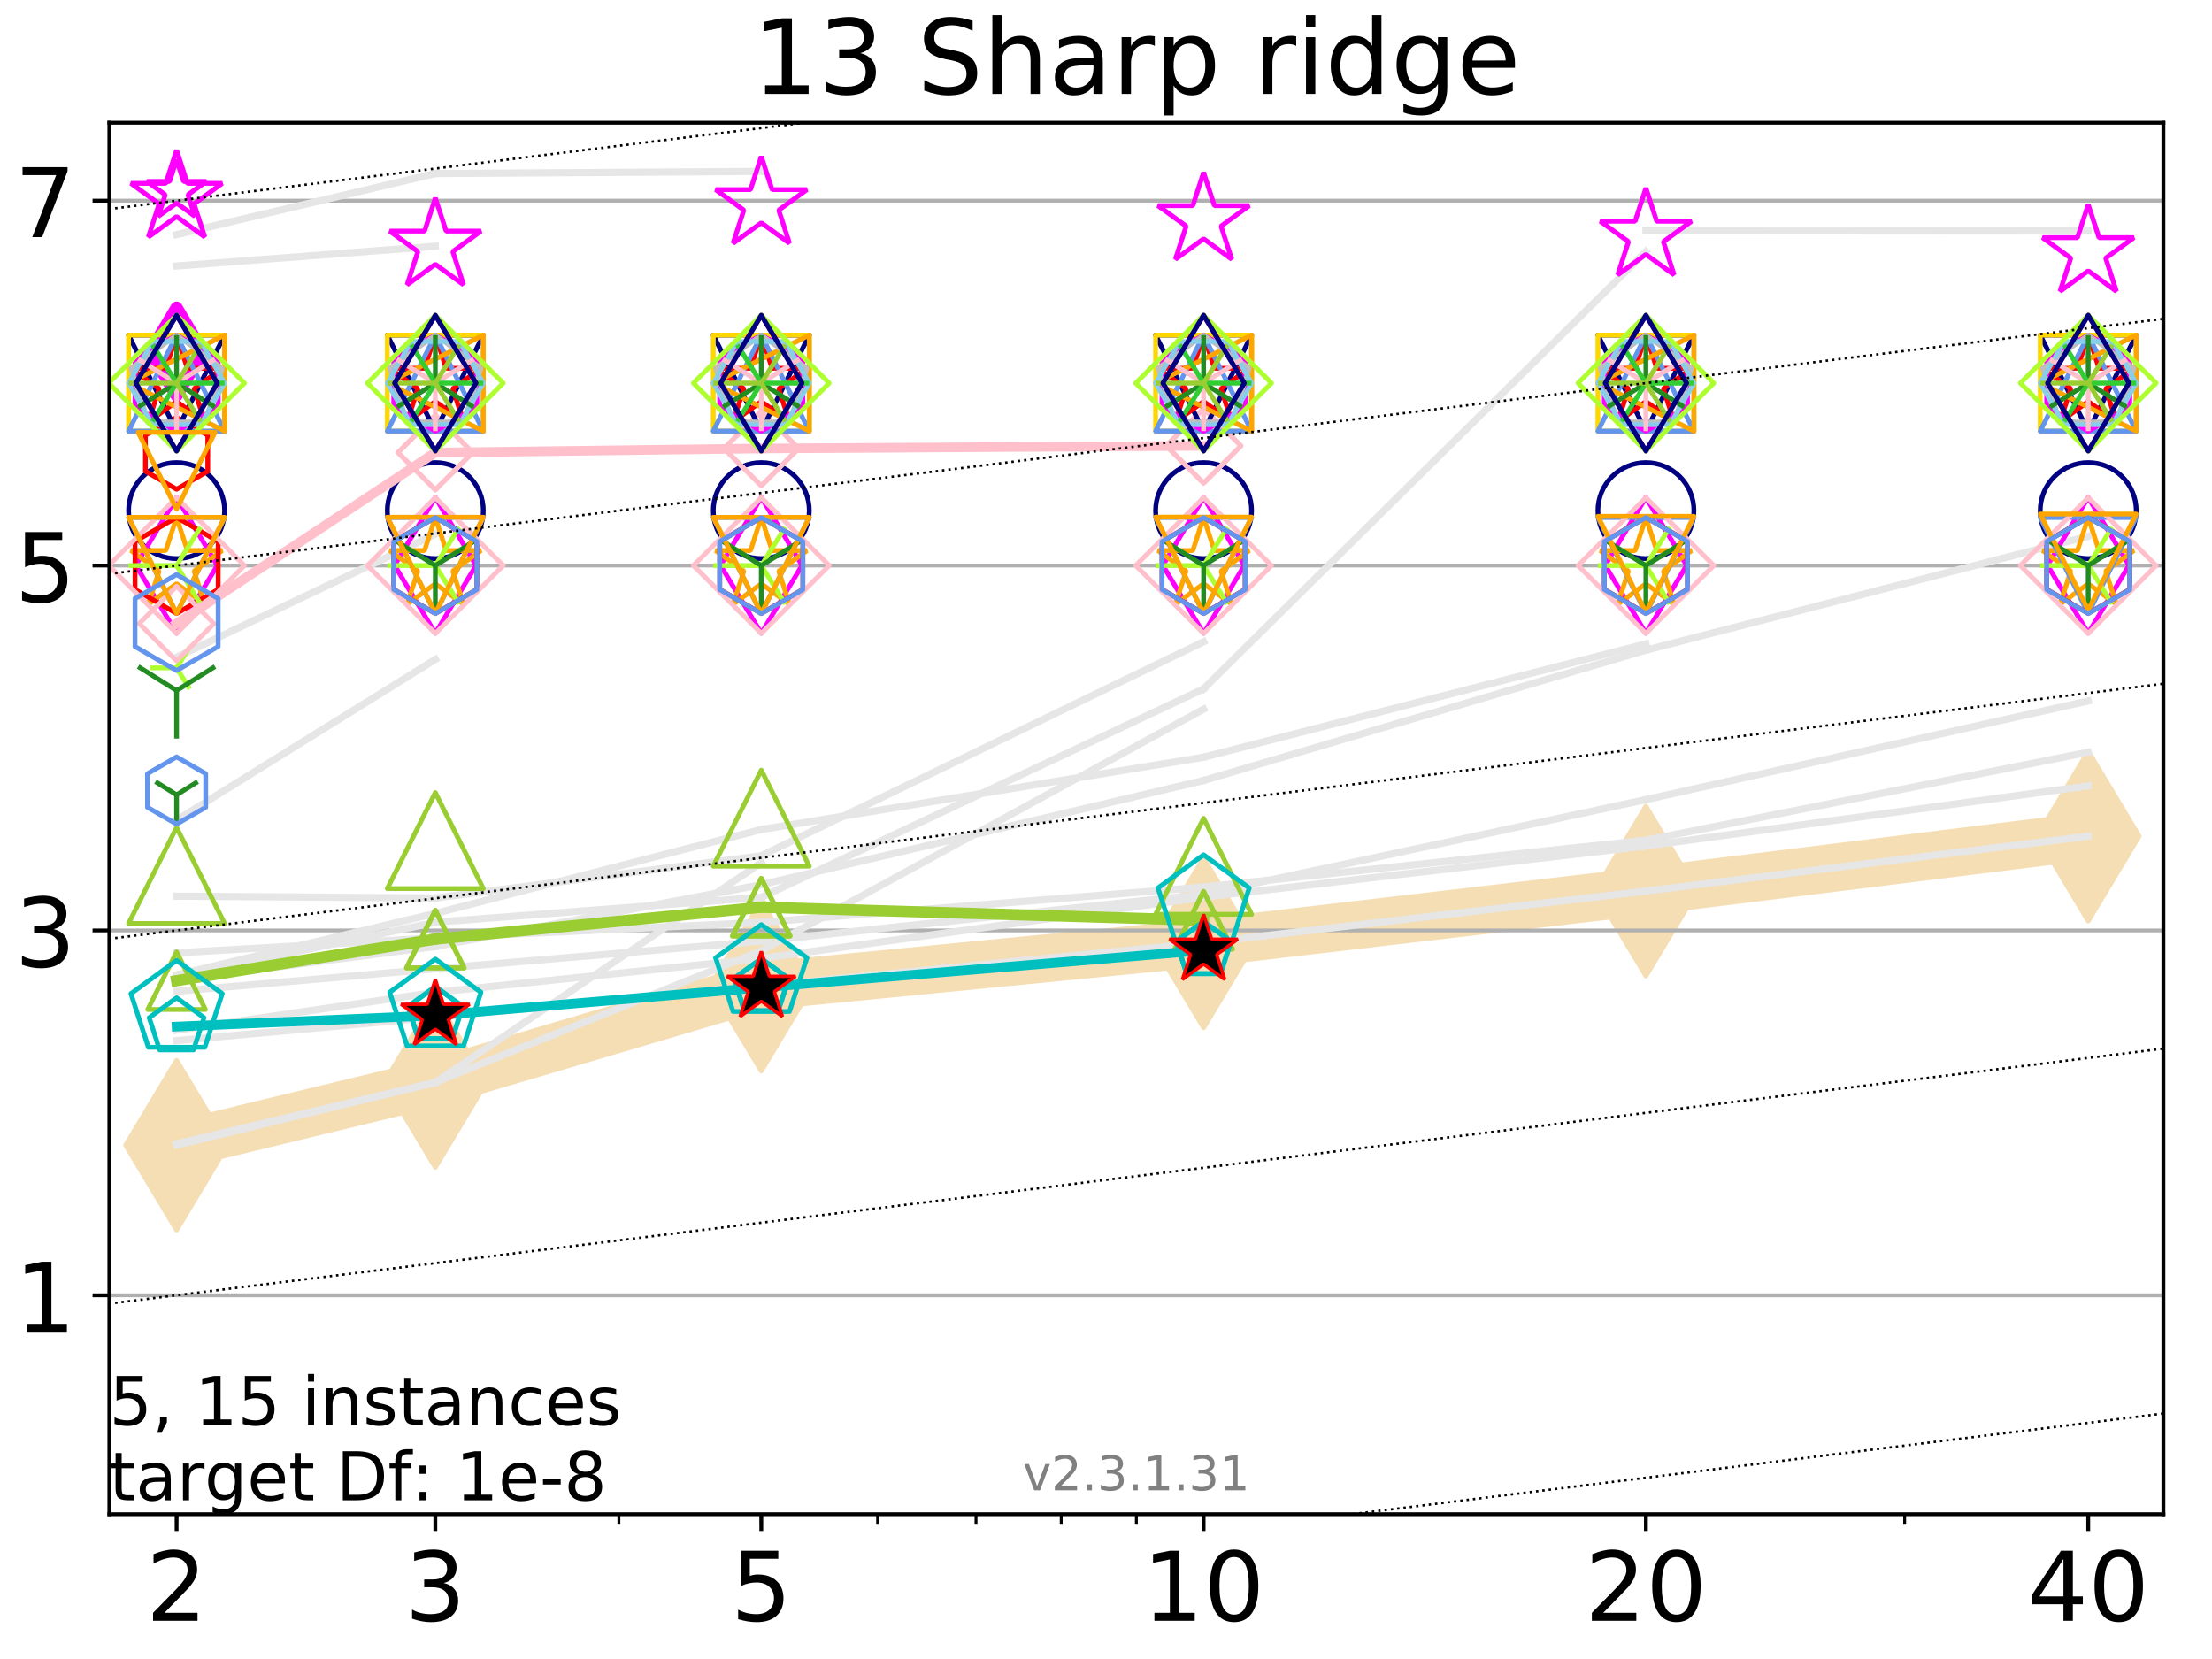 <?xml version="1.0" encoding="utf-8" standalone="no"?>
<!DOCTYPE svg PUBLIC "-//W3C//DTD SVG 1.1//EN"
  "http://www.w3.org/Graphics/SVG/1.1/DTD/svg11.dtd">
<!-- Created with matplotlib (https://matplotlib.org/) -->
<svg height="345.6pt" version="1.1" viewBox="0 0 460.8 345.6" width="460.8pt" xmlns="http://www.w3.org/2000/svg" xmlns:xlink="http://www.w3.org/1999/xlink">
 <defs>
  <style type="text/css">
*{stroke-linecap:butt;stroke-linejoin:round;}
  </style>
 </defs>
 <g id="figure_1">
  <g id="patch_1">
   <path d="M 0 345.6 
L 460.8 345.6 
L 460.8 0 
L 0 0 
z
" style="fill:#ffffff;"/>
  </g>
  <g id="axes_1">
   <g id="patch_2">
    <path d="M 22.78 315.44 
L 450.672 315.44 
L 450.672 25.56 
L 22.78 25.56 
z
" style="fill:#ffffff;"/>
   </g>
   <g id="line2d_1">
    <path clip-path="url(#paacb23f1cd)" d="M 36.786 238.563 
L 90.685 225.508 
L 158.59 205.424 
L 250.732 196.423 
L 342.873 185.631 
L 435.015 174.188 
" style="fill:none;stroke:#f5deb3;stroke-linecap:square;stroke-width:10;"/>
    <defs>
     <path d="M 0 17.678 
L 10.607 0 
L 0 -17.678 
L -10.607 0 
z
" id="m7caee2ec5e" style="stroke:#f5deb3;stroke-linejoin:miter;"/>
    </defs>
    <g clip-path="url(#paacb23f1cd)">
     <use style="fill:#f5deb3;stroke:#f5deb3;stroke-linejoin:miter;" x="36.786" xlink:href="#m7caee2ec5e" y="238.563"/>
     <use style="fill:#f5deb3;stroke:#f5deb3;stroke-linejoin:miter;" x="90.685" xlink:href="#m7caee2ec5e" y="225.508"/>
     <use style="fill:#f5deb3;stroke:#f5deb3;stroke-linejoin:miter;" x="158.59" xlink:href="#m7caee2ec5e" y="205.424"/>
     <use style="fill:#f5deb3;stroke:#f5deb3;stroke-linejoin:miter;" x="250.732" xlink:href="#m7caee2ec5e" y="196.423"/>
     <use style="fill:#f5deb3;stroke:#f5deb3;stroke-linejoin:miter;" x="342.873" xlink:href="#m7caee2ec5e" y="185.631"/>
     <use style="fill:#f5deb3;stroke:#f5deb3;stroke-linejoin:miter;" x="435.015" xlink:href="#m7caee2ec5e" y="174.188"/>
    </g>
   </g>
   <g id="matplotlib.axis_1">
    <g id="xtick_1">
     <g id="line2d_2">
      <defs>
       <path d="M 0 0 
L 0 3.5 
" id="m201be8a23d" style="stroke:#000000;stroke-width:0.8;"/>
      </defs>
      <g>
       <use style="stroke:#000000;stroke-width:0.8;" x="36.786" xlink:href="#m201be8a23d" y="315.44"/>
      </g>
     </g>
     <g id="text_1">
      <!-- 2 -->
      <defs>
       <path d="M 19.188 8.297 
L 53.609 8.297 
L 53.609 0 
L 7.328 0 
L 7.328 8.297 
Q 12.938 14.109 22.625 23.891 
Q 32.328 33.688 34.812 36.531 
Q 39.547 41.844 41.422 45.531 
Q 43.312 49.219 43.312 52.781 
Q 43.312 58.594 39.234 62.25 
Q 35.156 65.922 28.609 65.922 
Q 23.969 65.922 18.812 64.312 
Q 13.672 62.703 7.812 59.422 
L 7.812 69.391 
Q 13.766 71.781 18.938 73 
Q 24.125 74.219 28.422 74.219 
Q 39.75 74.219 46.484 68.547 
Q 53.219 62.891 53.219 53.422 
Q 53.219 48.922 51.531 44.891 
Q 49.859 40.875 45.406 35.406 
Q 44.188 33.984 37.641 27.219 
Q 31.109 20.453 19.188 8.297 
z
" id="DejaVuSans-50"/>
      </defs>
      <g transform="translate(30.423 337.637)scale(0.2 -0.2)">
       <use xlink:href="#DejaVuSans-50"/>
      </g>
     </g>
    </g>
    <g id="xtick_2">
     <g id="line2d_3">
      <g>
       <use style="stroke:#000000;stroke-width:0.8;" x="90.685" xlink:href="#m201be8a23d" y="315.44"/>
      </g>
     </g>
     <g id="text_2">
      <!-- 3 -->
      <defs>
       <path d="M 40.578 39.312 
Q 47.656 37.797 51.625 33 
Q 55.609 28.219 55.609 21.188 
Q 55.609 10.406 48.188 4.484 
Q 40.766 -1.422 27.094 -1.422 
Q 22.516 -1.422 17.656 -0.516 
Q 12.797 0.391 7.625 2.203 
L 7.625 11.719 
Q 11.719 9.328 16.594 8.109 
Q 21.484 6.891 26.812 6.891 
Q 36.078 6.891 40.938 10.547 
Q 45.797 14.203 45.797 21.188 
Q 45.797 27.641 41.281 31.266 
Q 36.766 34.906 28.719 34.906 
L 20.219 34.906 
L 20.219 43.016 
L 29.109 43.016 
Q 36.375 43.016 40.234 45.922 
Q 44.094 48.828 44.094 54.297 
Q 44.094 59.906 40.109 62.906 
Q 36.141 65.922 28.719 65.922 
Q 24.656 65.922 20.016 65.031 
Q 15.375 64.156 9.812 62.312 
L 9.812 71.094 
Q 15.438 72.656 20.344 73.438 
Q 25.25 74.219 29.594 74.219 
Q 40.828 74.219 47.359 69.109 
Q 53.906 64.016 53.906 55.328 
Q 53.906 49.266 50.438 45.094 
Q 46.969 40.922 40.578 39.312 
z
" id="DejaVuSans-51"/>
      </defs>
      <g transform="translate(84.323 337.637)scale(0.2 -0.2)">
       <use xlink:href="#DejaVuSans-51"/>
      </g>
     </g>
    </g>
    <g id="xtick_3">
     <g id="line2d_4">
      <g>
       <use style="stroke:#000000;stroke-width:0.8;" x="158.59" xlink:href="#m201be8a23d" y="315.44"/>
      </g>
     </g>
     <g id="text_3">
      <!-- 5 -->
      <defs>
       <path d="M 10.797 72.906 
L 49.516 72.906 
L 49.516 64.594 
L 19.828 64.594 
L 19.828 46.734 
Q 21.969 47.469 24.109 47.828 
Q 26.266 48.188 28.422 48.188 
Q 40.625 48.188 47.75 41.5 
Q 54.891 34.812 54.891 23.391 
Q 54.891 11.625 47.562 5.094 
Q 40.234 -1.422 26.906 -1.422 
Q 22.312 -1.422 17.547 -0.641 
Q 12.797 0.141 7.719 1.703 
L 7.719 11.625 
Q 12.109 9.234 16.797 8.062 
Q 21.484 6.891 26.703 6.891 
Q 35.156 6.891 40.078 11.328 
Q 45.016 15.766 45.016 23.391 
Q 45.016 31 40.078 35.438 
Q 35.156 39.891 26.703 39.891 
Q 22.75 39.891 18.812 39.016 
Q 14.891 38.141 10.797 36.281 
z
" id="DejaVuSans-53"/>
      </defs>
      <g transform="translate(152.228 337.637)scale(0.2 -0.2)">
       <use xlink:href="#DejaVuSans-53"/>
      </g>
     </g>
    </g>
    <g id="xtick_4">
     <g id="line2d_5">
      <g>
       <use style="stroke:#000000;stroke-width:0.8;" x="250.732" xlink:href="#m201be8a23d" y="315.44"/>
      </g>
     </g>
     <g id="text_4">
      <!-- 10 -->
      <defs>
       <path d="M 12.406 8.297 
L 28.516 8.297 
L 28.516 63.922 
L 10.984 60.406 
L 10.984 69.391 
L 28.422 72.906 
L 38.281 72.906 
L 38.281 8.297 
L 54.391 8.297 
L 54.391 0 
L 12.406 0 
z
" id="DejaVuSans-49"/>
       <path d="M 31.781 66.406 
Q 24.172 66.406 20.328 58.906 
Q 16.5 51.422 16.5 36.375 
Q 16.5 21.391 20.328 13.891 
Q 24.172 6.391 31.781 6.391 
Q 39.453 6.391 43.281 13.891 
Q 47.125 21.391 47.125 36.375 
Q 47.125 51.422 43.281 58.906 
Q 39.453 66.406 31.781 66.406 
z
M 31.781 74.219 
Q 44.047 74.219 50.516 64.516 
Q 56.984 54.828 56.984 36.375 
Q 56.984 17.969 50.516 8.266 
Q 44.047 -1.422 31.781 -1.422 
Q 19.531 -1.422 13.062 8.266 
Q 6.594 17.969 6.594 36.375 
Q 6.594 54.828 13.062 64.516 
Q 19.531 74.219 31.781 74.219 
z
" id="DejaVuSans-48"/>
      </defs>
      <g transform="translate(238.007 337.637)scale(0.2 -0.2)">
       <use xlink:href="#DejaVuSans-49"/>
       <use x="63.623" xlink:href="#DejaVuSans-48"/>
      </g>
     </g>
    </g>
    <g id="xtick_5">
     <g id="line2d_6">
      <g>
       <use style="stroke:#000000;stroke-width:0.8;" x="342.873" xlink:href="#m201be8a23d" y="315.44"/>
      </g>
     </g>
     <g id="text_5">
      <!-- 20 -->
      <g transform="translate(330.148 337.637)scale(0.2 -0.2)">
       <use xlink:href="#DejaVuSans-50"/>
       <use x="63.623" xlink:href="#DejaVuSans-48"/>
      </g>
     </g>
    </g>
    <g id="xtick_6">
     <g id="line2d_7">
      <g>
       <use style="stroke:#000000;stroke-width:0.8;" x="435.015" xlink:href="#m201be8a23d" y="315.44"/>
      </g>
     </g>
     <g id="text_6">
      <!-- 40 -->
      <defs>
       <path d="M 37.797 64.312 
L 12.891 25.391 
L 37.797 25.391 
z
M 35.203 72.906 
L 47.609 72.906 
L 47.609 25.391 
L 58.016 25.391 
L 58.016 17.188 
L 47.609 17.188 
L 47.609 0 
L 37.797 0 
L 37.797 17.188 
L 4.891 17.188 
L 4.891 26.703 
z
" id="DejaVuSans-52"/>
      </defs>
      <g transform="translate(422.29 337.637)scale(0.2 -0.2)">
       <use xlink:href="#DejaVuSans-52"/>
       <use x="63.623" xlink:href="#DejaVuSans-48"/>
      </g>
     </g>
    </g>
    <g id="xtick_7">
     <g id="line2d_8">
      <defs>
       <path d="M 0 0 
L 0 2 
" id="mdb01b7c04e" style="stroke:#000000;stroke-width:0.6;"/>
      </defs>
      <g>
       <use style="stroke:#000000;stroke-width:0.6;" x="36.786" xlink:href="#mdb01b7c04e" y="315.44"/>
      </g>
     </g>
    </g>
    <g id="xtick_8">
     <g id="line2d_9">
      <g>
       <use style="stroke:#000000;stroke-width:0.6;" x="90.685" xlink:href="#mdb01b7c04e" y="315.44"/>
      </g>
     </g>
    </g>
    <g id="xtick_9">
     <g id="line2d_10">
      <g>
       <use style="stroke:#000000;stroke-width:0.6;" x="128.927" xlink:href="#mdb01b7c04e" y="315.44"/>
      </g>
     </g>
    </g>
    <g id="xtick_10">
     <g id="line2d_11">
      <g>
       <use style="stroke:#000000;stroke-width:0.6;" x="158.59" xlink:href="#mdb01b7c04e" y="315.44"/>
      </g>
     </g>
    </g>
    <g id="xtick_11">
     <g id="line2d_12">
      <g>
       <use style="stroke:#000000;stroke-width:0.6;" x="182.827" xlink:href="#mdb01b7c04e" y="315.44"/>
      </g>
     </g>
    </g>
    <g id="xtick_12">
     <g id="line2d_13">
      <g>
       <use style="stroke:#000000;stroke-width:0.6;" x="203.318" xlink:href="#mdb01b7c04e" y="315.44"/>
      </g>
     </g>
    </g>
    <g id="xtick_13">
     <g id="line2d_14">
      <g>
       <use style="stroke:#000000;stroke-width:0.6;" x="221.069" xlink:href="#mdb01b7c04e" y="315.44"/>
      </g>
     </g>
    </g>
    <g id="xtick_14">
     <g id="line2d_15">
      <g>
       <use style="stroke:#000000;stroke-width:0.6;" x="236.726" xlink:href="#mdb01b7c04e" y="315.44"/>
      </g>
     </g>
    </g>
    <g id="xtick_15">
     <g id="line2d_16">
      <g>
       <use style="stroke:#000000;stroke-width:0.6;" x="342.873" xlink:href="#mdb01b7c04e" y="315.44"/>
      </g>
     </g>
    </g>
    <g id="xtick_16">
     <g id="line2d_17">
      <g>
       <use style="stroke:#000000;stroke-width:0.6;" x="396.773" xlink:href="#mdb01b7c04e" y="315.44"/>
      </g>
     </g>
    </g>
    <g id="xtick_17">
     <g id="line2d_18">
      <g>
       <use style="stroke:#000000;stroke-width:0.6;" x="435.015" xlink:href="#mdb01b7c04e" y="315.44"/>
      </g>
     </g>
    </g>
   </g>
   <g id="matplotlib.axis_2">
    <g id="ytick_1">
     <g id="line2d_19">
      <path clip-path="url(#paacb23f1cd)" d="M 22.78 269.834 
L 450.672 269.834 
" style="fill:none;stroke:#b0b0b0;stroke-linecap:square;stroke-width:0.8;"/>
     </g>
     <g id="line2d_20">
      <defs>
       <path d="M 0 0 
L -3.5 0 
" id="m46f078eda1" style="stroke:#000000;stroke-width:0.8;"/>
      </defs>
      <g>
       <use style="stroke:#000000;stroke-width:0.8;" x="22.78" xlink:href="#m46f078eda1" y="269.834"/>
      </g>
     </g>
     <g id="text_7">
      <!-- 1 -->
      <g transform="translate(3.055 277.433)scale(0.2 -0.2)">
       <use xlink:href="#DejaVuSans-49"/>
      </g>
     </g>
    </g>
    <g id="ytick_2">
     <g id="line2d_21">
      <path clip-path="url(#paacb23f1cd)" d="M 22.78 193.824 
L 450.672 193.824 
" style="fill:none;stroke:#b0b0b0;stroke-linecap:square;stroke-width:0.8;"/>
     </g>
     <g id="line2d_22">
      <g>
       <use style="stroke:#000000;stroke-width:0.8;" x="22.78" xlink:href="#m46f078eda1" y="193.824"/>
      </g>
     </g>
     <g id="text_8">
      <!-- 3 -->
      <g transform="translate(3.055 201.423)scale(0.2 -0.2)">
       <use xlink:href="#DejaVuSans-51"/>
      </g>
     </g>
    </g>
    <g id="ytick_3">
     <g id="line2d_23">
      <path clip-path="url(#paacb23f1cd)" d="M 22.78 117.815 
L 450.672 117.815 
" style="fill:none;stroke:#b0b0b0;stroke-linecap:square;stroke-width:0.8;"/>
     </g>
     <g id="line2d_24">
      <g>
       <use style="stroke:#000000;stroke-width:0.8;" x="22.78" xlink:href="#m46f078eda1" y="117.815"/>
      </g>
     </g>
     <g id="text_9">
      <!-- 5 -->
      <g transform="translate(3.055 125.413)scale(0.2 -0.2)">
       <use xlink:href="#DejaVuSans-53"/>
      </g>
     </g>
    </g>
    <g id="ytick_4">
     <g id="line2d_25">
      <path clip-path="url(#paacb23f1cd)" d="M 22.78 41.805 
L 450.672 41.805 
" style="fill:none;stroke:#b0b0b0;stroke-linecap:square;stroke-width:0.8;"/>
     </g>
     <g id="line2d_26">
      <g>
       <use style="stroke:#000000;stroke-width:0.8;" x="22.78" xlink:href="#m46f078eda1" y="41.805"/>
      </g>
     </g>
     <g id="text_10">
      <!-- 7 -->
      <defs>
       <path d="M 8.203 72.906 
L 55.078 72.906 
L 55.078 68.703 
L 28.609 0 
L 18.312 0 
L 43.219 64.594 
L 8.203 64.594 
z
" id="DejaVuSans-55"/>
      </defs>
      <g transform="translate(3.055 49.403)scale(0.2 -0.2)">
       <use xlink:href="#DejaVuSans-55"/>
      </g>
     </g>
    </g>
   </g>
   <g id="line2d_27">
    <path clip-path="url(#paacb23f1cd)" d="M 36.786 55.412 
L 90.685 51.302 
" style="fill:none;stroke:#e6e6e6;stroke-linecap:square;stroke-width:1.5;"/>
   </g>
   <g id="line2d_28">
    <path clip-path="url(#paacb23f1cd)" d="M 90.685 51.302 
" style="fill:none;stroke:#e6e6e6;stroke-linecap:square;stroke-width:1.5;"/>
   </g>
   <g id="line2d_29"/>
   <g id="line2d_30"/>
   <g id="line2d_31">
    <path clip-path="url(#paacb23f1cd)" d="M 36.786 214.614 
L 90.685 206.708 
" style="fill:none;stroke:#e6e6e6;stroke-linecap:square;stroke-width:1.5;"/>
   </g>
   <g id="line2d_32">
    <path clip-path="url(#paacb23f1cd)" d="M 90.685 206.708 
L 158.59 199.664 
" style="fill:none;stroke:#e6e6e6;stroke-linecap:square;stroke-width:1.5;"/>
   </g>
   <g id="line2d_33">
    <path clip-path="url(#paacb23f1cd)" d="M 158.59 199.664 
L 250.732 186.906 
" style="fill:none;stroke:#e6e6e6;stroke-linecap:square;stroke-width:1.5;"/>
   </g>
   <g id="line2d_34">
    <path clip-path="url(#paacb23f1cd)" d="M 250.732 186.906 
L 342.873 176.24 
" style="fill:none;stroke:#e6e6e6;stroke-linecap:square;stroke-width:1.5;"/>
   </g>
   <g id="line2d_35">
    <path clip-path="url(#paacb23f1cd)" d="M 342.873 176.24 
L 435.015 163.717 
" style="fill:none;stroke:#e6e6e6;stroke-linecap:square;stroke-width:1.5;"/>
   </g>
   <g id="line2d_36">
    <path clip-path="url(#paacb23f1cd)" d="M 435.015 163.717 
" style="fill:none;stroke:#e6e6e6;stroke-linecap:square;stroke-width:1.5;"/>
   </g>
   <g id="line2d_37"/>
   <g id="line2d_38"/>
   <g id="line2d_39"/>
   <g id="line2d_40"/>
   <g id="line2d_41"/>
   <g id="line2d_42"/>
   <g id="line2d_43">
    <path clip-path="url(#paacb23f1cd)" d="M 36.786 206.497 
L 90.685 201.819 
" style="fill:none;stroke:#e6e6e6;stroke-linecap:square;stroke-width:1.5;"/>
   </g>
   <g id="line2d_44">
    <path clip-path="url(#paacb23f1cd)" d="M 90.685 201.819 
L 158.59 196.065 
" style="fill:none;stroke:#e6e6e6;stroke-linecap:square;stroke-width:1.5;"/>
   </g>
   <g id="line2d_45">
    <path clip-path="url(#paacb23f1cd)" d="M 158.59 196.065 
L 250.732 186.289 
" style="fill:none;stroke:#e6e6e6;stroke-linecap:square;stroke-width:1.5;"/>
   </g>
   <g id="line2d_46">
    <path clip-path="url(#paacb23f1cd)" d="M 250.732 186.289 
L 342.873 166.573 
" style="fill:none;stroke:#e6e6e6;stroke-linecap:square;stroke-width:1.5;"/>
   </g>
   <g id="line2d_47">
    <path clip-path="url(#paacb23f1cd)" d="M 342.873 166.573 
L 435.015 146.025 
" style="fill:none;stroke:#e6e6e6;stroke-linecap:square;stroke-width:1.5;"/>
   </g>
   <g id="line2d_48">
    <path clip-path="url(#paacb23f1cd)" d="M 435.015 146.025 
" style="fill:none;stroke:#e6e6e6;stroke-linecap:square;stroke-width:1.5;"/>
   </g>
   <g id="line2d_49"/>
   <g id="line2d_50"/>
   <g id="line2d_51">
    <path clip-path="url(#paacb23f1cd)" d="M 36.786 204.139 
L 90.685 197.177 
" style="fill:none;stroke:#e6e6e6;stroke-linecap:square;stroke-width:1.5;"/>
   </g>
   <g id="line2d_52">
    <path clip-path="url(#paacb23f1cd)" d="M 90.685 197.177 
L 158.59 184.294 
" style="fill:none;stroke:#e6e6e6;stroke-linecap:square;stroke-width:1.5;"/>
   </g>
   <g id="line2d_53">
    <path clip-path="url(#paacb23f1cd)" d="M 158.59 184.294 
L 250.732 162.589 
" style="fill:none;stroke:#e6e6e6;stroke-linecap:square;stroke-width:1.5;"/>
   </g>
   <g id="line2d_54">
    <path clip-path="url(#paacb23f1cd)" d="M 250.732 162.589 
L 342.873 135.434 
" style="fill:none;stroke:#e6e6e6;stroke-linecap:square;stroke-width:1.5;"/>
   </g>
   <g id="line2d_55">
    <path clip-path="url(#paacb23f1cd)" d="M 342.873 135.434 
L 435.015 111.715 
" style="fill:none;stroke:#e6e6e6;stroke-linecap:square;stroke-width:1.5;"/>
   </g>
   <g id="line2d_56">
    <path clip-path="url(#paacb23f1cd)" d="M 435.015 111.715 
" style="fill:none;stroke:#e6e6e6;stroke-linecap:square;stroke-width:1.5;"/>
   </g>
   <g id="line2d_57"/>
   <g id="line2d_58"/>
   <g id="line2d_59">
    <path clip-path="url(#paacb23f1cd)" d="M 36.786 203.08 
L 90.685 190.268 
" style="fill:none;stroke:#e6e6e6;stroke-linecap:square;stroke-width:1.5;"/>
   </g>
   <g id="line2d_60">
    <path clip-path="url(#paacb23f1cd)" d="M 90.685 190.268 
L 158.59 172.803 
" style="fill:none;stroke:#e6e6e6;stroke-linecap:square;stroke-width:1.5;"/>
   </g>
   <g id="line2d_61">
    <path clip-path="url(#paacb23f1cd)" d="M 158.59 172.803 
L 250.732 157.734 
" style="fill:none;stroke:#e6e6e6;stroke-linecap:square;stroke-width:1.5;"/>
   </g>
   <g id="line2d_62">
    <path clip-path="url(#paacb23f1cd)" d="M 250.732 157.734 
L 342.873 134.128 
" style="fill:none;stroke:#e6e6e6;stroke-linecap:square;stroke-width:1.5;"/>
   </g>
   <g id="line2d_63">
    <path clip-path="url(#paacb23f1cd)" d="M 342.873 134.128 
" style="fill:none;stroke:#e6e6e6;stroke-linecap:square;stroke-width:1.5;"/>
   </g>
   <g id="line2d_64"/>
   <g id="line2d_65"/>
   <g id="line2d_66"/>
   <g id="line2d_67"/>
   <g id="line2d_68"/>
   <g id="line2d_69"/>
   <g id="line2d_70">
    <path clip-path="url(#paacb23f1cd)" d="M 36.786 136.912 
L 90.685 111.282 
" style="fill:none;stroke:#e6e6e6;stroke-linecap:square;stroke-width:1.5;"/>
   </g>
   <g id="line2d_71">
    <path clip-path="url(#paacb23f1cd)" d="M 90.685 111.282 
" style="fill:none;stroke:#e6e6e6;stroke-linecap:square;stroke-width:1.5;"/>
   </g>
   <g id="line2d_72"/>
   <g id="line2d_73"/>
   <g id="line2d_74"/>
   <g id="line2d_75"/>
   <g id="line2d_76"/>
   <g id="line2d_77"/>
   <g id="line2d_78">
    <path clip-path="url(#paacb23f1cd)" d="M 36.786 170.858 
L 90.685 137.368 
" style="fill:none;stroke:#e6e6e6;stroke-linecap:square;stroke-width:1.5;"/>
   </g>
   <g id="line2d_79">
    <path clip-path="url(#paacb23f1cd)" d="M 90.685 137.368 
" style="fill:none;stroke:#e6e6e6;stroke-linecap:square;stroke-width:1.5;"/>
   </g>
   <g id="line2d_80">
    <path clip-path="url(#paacb23f1cd)" d="M 342.873 91.493 
" style="fill:none;stroke:#e6e6e6;stroke-linecap:square;stroke-width:1.5;"/>
   </g>
   <g id="line2d_81"/>
   <g id="line2d_82"/>
   <g id="line2d_83"/>
   <g id="line2d_84"/>
   <g id="line2d_85"/>
   <g id="line2d_86"/>
   <g id="line2d_87">
    <path clip-path="url(#paacb23f1cd)" d="M 36.786 198.496 
L 90.685 195.36 
" style="fill:none;stroke:#e6e6e6;stroke-linecap:square;stroke-width:1.5;"/>
   </g>
   <g id="line2d_88">
    <path clip-path="url(#paacb23f1cd)" d="M 90.685 195.36 
L 158.59 192.142 
" style="fill:none;stroke:#e6e6e6;stroke-linecap:square;stroke-width:1.5;"/>
   </g>
   <g id="line2d_89">
    <path clip-path="url(#paacb23f1cd)" d="M 158.59 192.142 
L 250.732 184.789 
" style="fill:none;stroke:#e6e6e6;stroke-linecap:square;stroke-width:1.5;"/>
   </g>
   <g id="line2d_90">
    <path clip-path="url(#paacb23f1cd)" d="M 250.732 184.789 
L 342.873 175.034 
" style="fill:none;stroke:#e6e6e6;stroke-linecap:square;stroke-width:1.5;"/>
   </g>
   <g id="line2d_91">
    <path clip-path="url(#paacb23f1cd)" d="M 342.873 175.034 
L 435.015 156.697 
" style="fill:none;stroke:#e6e6e6;stroke-linecap:square;stroke-width:1.5;"/>
   </g>
   <g id="line2d_92">
    <path clip-path="url(#paacb23f1cd)" d="M 435.015 156.697 
" style="fill:none;stroke:#e6e6e6;stroke-linecap:square;stroke-width:1.5;"/>
   </g>
   <g id="line2d_93"/>
   <g id="line2d_94"/>
   <g id="line2d_95"/>
   <g id="line2d_96"/>
   <g id="line2d_97"/>
   <g id="line2d_98"/>
   <g id="line2d_99">
    <path clip-path="url(#paacb23f1cd)" d="M 36.786 186.692 
L 90.685 187.077 
" style="fill:none;stroke:#e6e6e6;stroke-linecap:square;stroke-width:1.5;"/>
   </g>
   <g id="line2d_100">
    <path clip-path="url(#paacb23f1cd)" d="M 90.685 187.077 
L 158.59 178.275 
" style="fill:none;stroke:#e6e6e6;stroke-linecap:square;stroke-width:1.5;"/>
   </g>
   <g id="line2d_101">
    <path clip-path="url(#paacb23f1cd)" d="M 158.59 178.275 
L 250.732 133.679 
" style="fill:none;stroke:#e6e6e6;stroke-linecap:square;stroke-width:1.5;"/>
   </g>
   <g id="line2d_102">
    <path clip-path="url(#paacb23f1cd)" d="M 250.732 133.679 
" style="fill:none;stroke:#e6e6e6;stroke-linecap:square;stroke-width:1.5;"/>
   </g>
   <g id="line2d_103"/>
   <g id="line2d_104"/>
   <g id="line2d_105"/>
   <g id="line2d_106"/>
   <g id="line2d_107">
    <path clip-path="url(#paacb23f1cd)" d="M 36.786 238.276 
L 90.685 225.508 
" style="fill:none;stroke:#e6e6e6;stroke-linecap:square;stroke-width:1.5;"/>
   </g>
   <g id="line2d_108">
    <path clip-path="url(#paacb23f1cd)" d="M 90.685 225.508 
L 158.59 179.72 
" style="fill:none;stroke:#e6e6e6;stroke-linecap:square;stroke-width:1.5;"/>
   </g>
   <g id="line2d_109">
    <path clip-path="url(#paacb23f1cd)" d="M 158.59 179.72 
" style="fill:none;stroke:#e6e6e6;stroke-linecap:square;stroke-width:1.5;"/>
   </g>
   <g id="line2d_110"/>
   <g id="line2d_111"/>
   <g id="line2d_112">
    <path clip-path="url(#paacb23f1cd)" d="M 36.786 238.555 
L 90.685 225.465 
" style="fill:none;stroke:#e6e6e6;stroke-linecap:square;stroke-width:1.5;"/>
   </g>
   <g id="line2d_113">
    <path clip-path="url(#paacb23f1cd)" d="M 90.685 225.465 
L 158.59 198.068 
" style="fill:none;stroke:#e6e6e6;stroke-linecap:square;stroke-width:1.5;"/>
   </g>
   <g id="line2d_114">
    <path clip-path="url(#paacb23f1cd)" d="M 158.59 198.068 
L 250.732 147.73 
" style="fill:none;stroke:#e6e6e6;stroke-linecap:square;stroke-width:1.5;"/>
   </g>
   <g id="line2d_115">
    <path clip-path="url(#paacb23f1cd)" d="M 250.732 147.73 
" style="fill:none;stroke:#e6e6e6;stroke-linecap:square;stroke-width:1.5;"/>
   </g>
   <g id="line2d_116"/>
   <g id="line2d_117"/>
   <g id="line2d_118">
    <path clip-path="url(#paacb23f1cd)" d="M 36.786 149.214 
" style="fill:none;stroke:#e6e6e6;stroke-linecap:square;stroke-width:1.5;"/>
   </g>
   <g id="line2d_119"/>
   <g id="line2d_120"/>
   <g id="line2d_121">
    <path clip-path="url(#paacb23f1cd)" d="M 36.786 48.869 
L 90.685 36.149 
" style="fill:none;stroke:#e6e6e6;stroke-linecap:square;stroke-width:1.5;"/>
   </g>
   <g id="line2d_122">
    <path clip-path="url(#paacb23f1cd)" d="M 90.685 36.149 
L 158.59 35.703 
" style="fill:none;stroke:#e6e6e6;stroke-linecap:square;stroke-width:1.5;"/>
   </g>
   <g id="line2d_123">
    <path clip-path="url(#paacb23f1cd)" d="M 158.59 35.703 
" style="fill:none;stroke:#e6e6e6;stroke-linecap:square;stroke-width:1.5;"/>
   </g>
   <g id="line2d_124">
    <path clip-path="url(#paacb23f1cd)" d="M 342.873 48.083 
L 435.015 48.018 
" style="fill:none;stroke:#e6e6e6;stroke-linecap:square;stroke-width:1.5;"/>
   </g>
   <g id="line2d_125">
    <path clip-path="url(#paacb23f1cd)" d="M 435.015 48.018 
" style="fill:none;stroke:#e6e6e6;stroke-linecap:square;stroke-width:1.5;"/>
   </g>
   <g id="line2d_126"/>
   <g id="line2d_127"/>
   <g id="line2d_128"/>
   <g id="line2d_129"/>
   <g id="line2d_130"/>
   <g id="line2d_131"/>
   <g id="line2d_132">
    <path clip-path="url(#paacb23f1cd)" d="M 36.786 86.468 
" style="fill:none;stroke:#e6e6e6;stroke-linecap:square;stroke-width:1.5;"/>
   </g>
   <g id="line2d_133"/>
   <g id="line2d_134"/>
   <g id="line2d_135"/>
   <g id="line2d_136"/>
   <g id="line2d_137">
    <path clip-path="url(#paacb23f1cd)" d="M 36.786 140.989 
" style="fill:none;stroke:#e6e6e6;stroke-linecap:square;stroke-width:1.5;"/>
   </g>
   <g id="line2d_138">
    <path clip-path="url(#paacb23f1cd)" d="M 158.59 113.386 
" style="fill:none;stroke:#e6e6e6;stroke-linecap:square;stroke-width:1.5;"/>
   </g>
   <g id="line2d_139"/>
   <g id="line2d_140"/>
   <g id="line2d_141">
    <path clip-path="url(#paacb23f1cd)" d="M 36.786 203.553 
L 90.685 192.117 
" style="fill:none;stroke:#e6e6e6;stroke-linecap:square;stroke-width:1.5;"/>
   </g>
   <g id="line2d_142">
    <path clip-path="url(#paacb23f1cd)" d="M 90.685 192.117 
L 158.59 186.928 
" style="fill:none;stroke:#e6e6e6;stroke-linecap:square;stroke-width:1.5;"/>
   </g>
   <g id="line2d_143">
    <path clip-path="url(#paacb23f1cd)" d="M 158.59 186.928 
L 250.732 143.497 
" style="fill:none;stroke:#e6e6e6;stroke-linecap:square;stroke-width:1.5;"/>
   </g>
   <g id="line2d_144">
    <path clip-path="url(#paacb23f1cd)" d="M 250.732 143.497 
L 342.873 52.399 
" style="fill:none;stroke:#e6e6e6;stroke-linecap:square;stroke-width:1.5;"/>
   </g>
   <g id="line2d_145">
    <path clip-path="url(#paacb23f1cd)" d="M 342.873 52.399 
" style="fill:none;stroke:#e6e6e6;stroke-linecap:square;stroke-width:1.5;"/>
   </g>
   <g id="line2d_146"/>
   <g id="line2d_147"/>
   <g id="line2d_148">
    <path clip-path="url(#paacb23f1cd)" d="M 36.786 216.781 
L 90.685 211.894 
" style="fill:none;stroke:#e6e6e6;stroke-linecap:square;stroke-width:1.5;"/>
   </g>
   <g id="line2d_149">
    <path clip-path="url(#paacb23f1cd)" d="M 90.685 211.894 
L 158.59 205.426 
" style="fill:none;stroke:#e6e6e6;stroke-linecap:square;stroke-width:1.5;"/>
   </g>
   <g id="line2d_150">
    <path clip-path="url(#paacb23f1cd)" d="M 158.59 205.426 
L 250.732 196.423 
" style="fill:none;stroke:#e6e6e6;stroke-linecap:square;stroke-width:1.5;"/>
   </g>
   <g id="line2d_151">
    <path clip-path="url(#paacb23f1cd)" d="M 250.732 196.423 
L 342.873 185.631 
" style="fill:none;stroke:#e6e6e6;stroke-linecap:square;stroke-width:1.5;"/>
   </g>
   <g id="line2d_152">
    <path clip-path="url(#paacb23f1cd)" d="M 342.873 185.631 
L 435.015 174.188 
" style="fill:none;stroke:#e6e6e6;stroke-linecap:square;stroke-width:1.5;"/>
   </g>
   <g id="line2d_153">
    <path clip-path="url(#paacb23f1cd)" d="M 435.015 174.188 
" style="fill:none;stroke:#e6e6e6;stroke-linecap:square;stroke-width:1.5;"/>
   </g>
   <g id="line2d_154"/>
   <g id="line2d_155"/>
   <g id="line2d_156"/>
   <g id="line2d_157">
    <defs>
     <path d="M 0 10 
C 2.652 10 5.196 8.946 7.071 7.071 
C 8.946 5.196 10 2.652 10 0 
C 10 -2.652 8.946 -5.196 7.071 -7.071 
C 5.196 -8.946 2.652 -10 0 -10 
C -2.652 -10 -5.196 -8.946 -7.071 -7.071 
C -8.946 -5.196 -10 -2.652 -10 0 
C -10 2.652 -8.946 5.196 -7.071 7.071 
C -5.196 8.946 -2.652 10 0 10 
z
" id="m0b4482161e" style="stroke:#000080;"/>
    </defs>
    <g clip-path="url(#paacb23f1cd)">
     <use style="fill-opacity:0;stroke:#000080;" x="36.786" xlink:href="#m0b4482161e" y="106.365"/>
     <use style="fill-opacity:0;stroke:#000080;" x="90.685" xlink:href="#m0b4482161e" y="106.365"/>
     <use style="fill-opacity:0;stroke:#000080;" x="158.59" xlink:href="#m0b4482161e" y="106.365"/>
     <use style="fill-opacity:0;stroke:#000080;" x="250.732" xlink:href="#m0b4482161e" y="106.365"/>
     <use style="fill-opacity:0;stroke:#000080;" x="342.873" xlink:href="#m0b4482161e" y="106.365"/>
     <use style="fill-opacity:0;stroke:#000080;" x="435.015" xlink:href="#m0b4482161e" y="106.365"/>
    </g>
   </g>
   <g id="line2d_158">
    <path clip-path="url(#paacb23f1cd)" d="M 36.786 73.261 
" style="fill:none;stroke:#ff00ff;stroke-linecap:square;stroke-width:3.667;"/>
    <defs>
     <path d="M 0 9.192 
L 5.515 0 
L 0 -9.192 
L -5.515 0 
z
" id="m19d2866582" style="stroke:#ff00ff;stroke-linejoin:miter;stroke-width:2.5;"/>
    </defs>
    <g clip-path="url(#paacb23f1cd)">
     <use style="fill-opacity:0;stroke:#ff00ff;stroke-linejoin:miter;stroke-width:2.5;" x="36.786" xlink:href="#m19d2866582" y="73.261"/>
    </g>
   </g>
   <g id="line2d_159"/>
   <g id="line2d_160">
    <defs>
     <path d="M 0 14.142 
L 8.485 0 
L 0 -14.142 
L -8.485 0 
z
" id="mee1cfe691b" style="stroke:#ff00ff;stroke-linejoin:miter;"/>
    </defs>
    <g clip-path="url(#paacb23f1cd)">
     <use style="fill-opacity:0;stroke:#ff00ff;stroke-linejoin:miter;" x="36.786" xlink:href="#mee1cfe691b" y="117.777"/>
     <use style="fill-opacity:0;stroke:#ff00ff;stroke-linejoin:miter;" x="90.685" xlink:href="#mee1cfe691b" y="117.778"/>
     <use style="fill-opacity:0;stroke:#ff00ff;stroke-linejoin:miter;" x="158.59" xlink:href="#mee1cfe691b" y="117.778"/>
     <use style="fill-opacity:0;stroke:#ff00ff;stroke-linejoin:miter;" x="250.732" xlink:href="#mee1cfe691b" y="117.787"/>
     <use style="fill-opacity:0;stroke:#ff00ff;stroke-linejoin:miter;" x="342.873" xlink:href="#mee1cfe691b" y="117.778"/>
     <use style="fill-opacity:0;stroke:#ff00ff;stroke-linejoin:miter;" x="435.015" xlink:href="#mee1cfe691b" y="117.768"/>
    </g>
   </g>
   <g id="line2d_161"/>
   <g id="line2d_162">
    <defs>
     <path d="M 0 -10 
L -2.245 -3.09 
L -9.511 -3.09 
L -3.633 1.18 
L -5.878 8.09 
L -0 3.82 
L 5.878 8.09 
L 3.633 1.18 
L 9.511 -3.09 
L 2.245 -3.09 
z
" id="md6591775ab" style="stroke:#ffa500;stroke-linejoin:bevel;"/>
    </defs>
    <g clip-path="url(#paacb23f1cd)">
     <use style="fill-opacity:0;stroke:#ffa500;stroke-linejoin:bevel;" x="36.786" xlink:href="#md6591775ab" y="117.774"/>
     <use style="fill-opacity:0;stroke:#ffa500;stroke-linejoin:bevel;" x="90.685" xlink:href="#md6591775ab" y="117.777"/>
     <use style="fill-opacity:0;stroke:#ffa500;stroke-linejoin:bevel;" x="158.59" xlink:href="#md6591775ab" y="117.784"/>
     <use style="fill-opacity:0;stroke:#ffa500;stroke-linejoin:bevel;" x="250.732" xlink:href="#md6591775ab" y="117.777"/>
     <use style="fill-opacity:0;stroke:#ffa500;stroke-linejoin:bevel;" x="342.873" xlink:href="#md6591775ab" y="117.787"/>
     <use style="fill-opacity:0;stroke:#ffa500;stroke-linejoin:bevel;" x="435.015" xlink:href="#md6591775ab" y="117.788"/>
    </g>
   </g>
   <g id="line2d_163"/>
   <g id="line2d_164">
    <defs>
     <path d="M -0 10 
L 10 -10 
L -10 -10 
z
" id="mdfaba21353" style="stroke:#6495ed;stroke-linejoin:miter;"/>
    </defs>
    <g clip-path="url(#paacb23f1cd)">
     <use style="fill-opacity:0;stroke:#6495ed;stroke-linejoin:miter;" x="36.786" xlink:href="#mdfaba21353" y="117.811"/>
     <use style="fill-opacity:0;stroke:#6495ed;stroke-linejoin:miter;" x="90.685" xlink:href="#mdfaba21353" y="117.812"/>
     <use style="fill-opacity:0;stroke:#6495ed;stroke-linejoin:miter;" x="158.59" xlink:href="#mdfaba21353" y="117.81"/>
     <use style="fill-opacity:0;stroke:#6495ed;stroke-linejoin:miter;" x="250.732" xlink:href="#mdfaba21353" y="117.81"/>
     <use style="fill-opacity:0;stroke:#6495ed;stroke-linejoin:miter;" x="342.873" xlink:href="#mdfaba21353" y="117.81"/>
     <use style="fill-opacity:0;stroke:#6495ed;stroke-linejoin:miter;" x="435.015" xlink:href="#mdfaba21353" y="117.809"/>
    </g>
   </g>
   <g id="line2d_165">
    <path clip-path="url(#paacb23f1cd)" d="M 36.786 94.42 
" style="fill:none;stroke:#ff0000;stroke-linecap:square;stroke-width:2.667;"/>
    <defs>
     <path d="M 0 -7.5 
L -6.495 -3.75 
L -6.495 3.75 
L -0 7.5 
L 6.495 3.75 
L 6.495 -3.75 
z
" id="mdfea590c2b" style="stroke:#ff0000;stroke-linejoin:miter;"/>
    </defs>
    <g clip-path="url(#paacb23f1cd)">
     <use style="fill-opacity:0;stroke:#ff0000;stroke-linejoin:miter;" x="36.786" xlink:href="#mdfea590c2b" y="94.42"/>
    </g>
   </g>
   <g id="line2d_166"/>
   <g id="line2d_167">
    <defs>
     <path d="M 0 -10 
L -8.66 -5 
L -8.66 5 
L -0 10 
L 8.66 5 
L 8.66 -5 
z
" id="m5ac5f8c735" style="stroke:#ff0000;stroke-linejoin:miter;"/>
    </defs>
    <g clip-path="url(#paacb23f1cd)">
     <use style="fill-opacity:0;stroke:#ff0000;stroke-linejoin:miter;" x="36.786" xlink:href="#m5ac5f8c735" y="117.795"/>
     <use style="fill-opacity:0;stroke:#ff0000;stroke-linejoin:miter;" x="90.685" xlink:href="#m5ac5f8c735" y="117.792"/>
     <use style="fill-opacity:0;stroke:#ff0000;stroke-linejoin:miter;" x="158.59" xlink:href="#m5ac5f8c735" y="117.783"/>
     <use style="fill-opacity:0;stroke:#ff0000;stroke-linejoin:miter;" x="250.732" xlink:href="#m5ac5f8c735" y="117.789"/>
     <use style="fill-opacity:0;stroke:#ff0000;stroke-linejoin:miter;" x="342.873" xlink:href="#m5ac5f8c735" y="117.78"/>
     <use style="fill-opacity:0;stroke:#ff0000;stroke-linejoin:miter;" x="435.015" xlink:href="#m5ac5f8c735" y="117.767"/>
    </g>
   </g>
   <g id="line2d_168">
    <path clip-path="url(#paacb23f1cd)" d="M 36.786 204.292 
L 90.685 195.631 
" style="fill:none;stroke:#9acd32;stroke-linecap:square;stroke-width:2.333;"/>
    <defs>
     <path d="M 0 -6 
L -6 6 
L 6 6 
z
" id="mf7c3b9b542" style="stroke:#9acd32;stroke-linejoin:miter;"/>
    </defs>
    <g clip-path="url(#paacb23f1cd)">
     <use style="fill-opacity:0;stroke:#9acd32;stroke-linejoin:miter;" x="36.786" xlink:href="#mf7c3b9b542" y="204.292"/>
     <use style="fill-opacity:0;stroke:#9acd32;stroke-linejoin:miter;" x="90.685" xlink:href="#mf7c3b9b542" y="195.631"/>
    </g>
   </g>
   <g id="line2d_169">
    <path clip-path="url(#paacb23f1cd)" d="M 90.685 195.631 
L 158.59 188.991 
" style="fill:none;stroke:#9acd32;stroke-linecap:square;stroke-width:2.333;"/>
    <g clip-path="url(#paacb23f1cd)">
     <use style="fill-opacity:0;stroke:#9acd32;stroke-linejoin:miter;" x="90.685" xlink:href="#mf7c3b9b542" y="195.631"/>
     <use style="fill-opacity:0;stroke:#9acd32;stroke-linejoin:miter;" x="158.59" xlink:href="#mf7c3b9b542" y="188.991"/>
    </g>
   </g>
   <g id="line2d_170">
    <path clip-path="url(#paacb23f1cd)" d="M 158.59 188.991 
L 250.732 191.709 
" style="fill:none;stroke:#9acd32;stroke-linecap:square;stroke-width:2.333;"/>
    <g clip-path="url(#paacb23f1cd)">
     <use style="fill-opacity:0;stroke:#9acd32;stroke-linejoin:miter;" x="158.59" xlink:href="#mf7c3b9b542" y="188.991"/>
     <use style="fill-opacity:0;stroke:#9acd32;stroke-linejoin:miter;" x="250.732" xlink:href="#mf7c3b9b542" y="191.709"/>
    </g>
   </g>
   <g id="line2d_171">
    <path clip-path="url(#paacb23f1cd)" d="M 250.732 191.709 
" style="fill:none;stroke:#9acd32;stroke-linecap:square;stroke-width:2.333;"/>
    <g clip-path="url(#paacb23f1cd)">
     <use style="fill-opacity:0;stroke:#9acd32;stroke-linejoin:miter;" x="250.732" xlink:href="#mf7c3b9b542" y="191.709"/>
    </g>
   </g>
   <g id="line2d_172"/>
   <g id="line2d_173">
    <defs>
     <path d="M 0 -10 
L -10 10 
L 10 10 
z
" id="m6b3d930d5f" style="stroke:#9acd32;stroke-linejoin:miter;"/>
    </defs>
    <g clip-path="url(#paacb23f1cd)">
     <use style="fill-opacity:0;stroke:#9acd32;stroke-linejoin:miter;" x="36.786" xlink:href="#m6b3d930d5f" y="182.371"/>
     <use style="fill-opacity:0;stroke:#9acd32;stroke-linejoin:miter;" x="90.685" xlink:href="#m6b3d930d5f" y="175.115"/>
     <use style="fill-opacity:0;stroke:#9acd32;stroke-linejoin:miter;" x="158.59" xlink:href="#m6b3d930d5f" y="170.439"/>
     <use style="fill-opacity:0;stroke:#9acd32;stroke-linejoin:miter;" x="250.732" xlink:href="#m6b3d930d5f" y="180.471"/>
    </g>
   </g>
   <g id="line2d_174">
    <path clip-path="url(#paacb23f1cd)" d="M 36.786 213.855 
L 90.685 211.527 
" style="fill:none;stroke:#00bfbf;stroke-linecap:square;stroke-width:2;"/>
    <defs>
     <path d="M 0 -6 
L -5.706 -1.854 
L -3.527 4.854 
L 3.527 4.854 
L 5.706 -1.854 
z
" id="m98cbb42e47" style="stroke:#00bfbf;stroke-linejoin:miter;"/>
    </defs>
    <g clip-path="url(#paacb23f1cd)">
     <use style="fill-opacity:0;stroke:#00bfbf;stroke-linejoin:miter;" x="36.786" xlink:href="#m98cbb42e47" y="213.855"/>
     <use style="fill-opacity:0;stroke:#00bfbf;stroke-linejoin:miter;" x="90.685" xlink:href="#m98cbb42e47" y="211.527"/>
    </g>
   </g>
   <g id="line2d_175">
    <path clip-path="url(#paacb23f1cd)" d="M 90.685 211.527 
L 158.59 205.701 
" style="fill:none;stroke:#00bfbf;stroke-linecap:square;stroke-width:2;"/>
    <g clip-path="url(#paacb23f1cd)">
     <use style="fill-opacity:0;stroke:#00bfbf;stroke-linejoin:miter;" x="90.685" xlink:href="#m98cbb42e47" y="211.527"/>
     <use style="fill-opacity:0;stroke:#00bfbf;stroke-linejoin:miter;" x="158.59" xlink:href="#m98cbb42e47" y="205.701"/>
    </g>
   </g>
   <g id="line2d_176">
    <path clip-path="url(#paacb23f1cd)" d="M 158.59 205.701 
L 250.732 197.974 
" style="fill:none;stroke:#00bfbf;stroke-linecap:square;stroke-width:2;"/>
    <g clip-path="url(#paacb23f1cd)">
     <use style="fill-opacity:0;stroke:#00bfbf;stroke-linejoin:miter;" x="158.59" xlink:href="#m98cbb42e47" y="205.701"/>
     <use style="fill-opacity:0;stroke:#00bfbf;stroke-linejoin:miter;" x="250.732" xlink:href="#m98cbb42e47" y="197.974"/>
    </g>
   </g>
   <g id="line2d_177">
    <path clip-path="url(#paacb23f1cd)" d="M 250.732 197.974 
" style="fill:none;stroke:#00bfbf;stroke-linecap:square;stroke-width:2;"/>
    <g clip-path="url(#paacb23f1cd)">
     <use style="fill-opacity:0;stroke:#00bfbf;stroke-linejoin:miter;" x="250.732" xlink:href="#m98cbb42e47" y="197.974"/>
    </g>
   </g>
   <g id="line2d_178"/>
   <g id="line2d_179">
    <defs>
     <path d="M 0 -10 
L -9.511 -3.09 
L -5.878 8.09 
L 5.878 8.09 
L 9.511 -3.09 
z
" id="m15e0798dcb" style="stroke:#00bfbf;stroke-linejoin:miter;"/>
    </defs>
    <g clip-path="url(#paacb23f1cd)">
     <use style="fill-opacity:0;stroke:#00bfbf;stroke-linejoin:miter;" x="36.786" xlink:href="#m15e0798dcb" y="210.079"/>
     <use style="fill-opacity:0;stroke:#00bfbf;stroke-linejoin:miter;" x="90.685" xlink:href="#m15e0798dcb" y="209.795"/>
     <use style="fill-opacity:0;stroke:#00bfbf;stroke-linejoin:miter;" x="158.59" xlink:href="#m15e0798dcb" y="202.617"/>
     <use style="fill-opacity:0;stroke:#00bfbf;stroke-linejoin:miter;" x="250.732" xlink:href="#m15e0798dcb" y="188.076"/>
    </g>
   </g>
   <g id="line2d_180">
    <path clip-path="url(#paacb23f1cd)" d="M 36.786 139.127 
" style="fill:none;stroke:#adff2f;stroke-linecap:square;stroke-width:2;"/>
    <defs>
     <path d="M 0 0 
L -5.5 -0 
M 0 0 
L 2.75 4.4 
M 0 0 
L 2.75 -4.4 
" id="me5ddd3900b" style="stroke:#adff2f;"/>
    </defs>
    <g clip-path="url(#paacb23f1cd)">
     <use style="fill-opacity:0;stroke:#adff2f;" x="36.786" xlink:href="#me5ddd3900b" y="139.127"/>
    </g>
   </g>
   <g id="line2d_181"/>
   <g id="line2d_182">
    <defs>
     <path d="M 0 0 
L -10 -0 
M 0 0 
L 5 8 
M 0 0 
L 5 -8 
" id="mb4c9d02297" style="stroke:#adff2f;"/>
    </defs>
    <g clip-path="url(#paacb23f1cd)">
     <use style="fill-opacity:0;stroke:#adff2f;" x="36.786" xlink:href="#mb4c9d02297" y="117.814"/>
     <use style="fill-opacity:0;stroke:#adff2f;" x="90.685" xlink:href="#mb4c9d02297" y="117.81"/>
     <use style="fill-opacity:0;stroke:#adff2f;" x="158.59" xlink:href="#mb4c9d02297" y="117.811"/>
     <use style="fill-opacity:0;stroke:#adff2f;" x="250.732" xlink:href="#mb4c9d02297" y="117.814"/>
     <use style="fill-opacity:0;stroke:#adff2f;" x="342.873" xlink:href="#mb4c9d02297" y="117.808"/>
     <use style="fill-opacity:0;stroke:#adff2f;" x="435.015" xlink:href="#mb4c9d02297" y="117.811"/>
    </g>
   </g>
   <g id="line2d_183">
    <path clip-path="url(#paacb23f1cd)" d="M 36.786 165.582 
" style="fill:none;stroke:#228b22;stroke-linecap:square;stroke-width:2;"/>
    <defs>
     <path d="M 0 0 
L 0 5.5 
M 0 0 
L 4.4 -2.75 
M 0 0 
L -4.4 -2.75 
" id="mfb2446d6a9" style="stroke:#228b22;"/>
    </defs>
    <g clip-path="url(#paacb23f1cd)">
     <use style="fill-opacity:0;stroke:#228b22;" x="36.786" xlink:href="#mfb2446d6a9" y="165.582"/>
    </g>
   </g>
   <g id="line2d_184"/>
   <g id="line2d_185">
    <defs>
     <path d="M 0 0 
L 0 10 
M 0 0 
L 8 -5 
M 0 0 
L -8 -5 
" id="m6e126313e2" style="stroke:#228b22;"/>
    </defs>
    <g clip-path="url(#paacb23f1cd)">
     <use style="fill-opacity:0;stroke:#228b22;" x="36.786" xlink:href="#m6e126313e2" y="143.855"/>
     <use style="fill-opacity:0;stroke:#228b22;" x="90.685" xlink:href="#m6e126313e2" y="117.814"/>
     <use style="fill-opacity:0;stroke:#228b22;" x="158.59" xlink:href="#m6e126313e2" y="117.814"/>
     <use style="fill-opacity:0;stroke:#228b22;" x="250.732" xlink:href="#m6e126313e2" y="117.815"/>
     <use style="fill-opacity:0;stroke:#228b22;" x="342.873" xlink:href="#m6e126313e2" y="117.815"/>
     <use style="fill-opacity:0;stroke:#228b22;" x="435.015" xlink:href="#m6e126313e2" y="117.815"/>
    </g>
   </g>
   <g id="line2d_186">
    <path clip-path="url(#paacb23f1cd)" d="M 36.786 129.904 
L 90.685 94.276 
" style="fill:none;stroke:#ffc0cb;stroke-linecap:square;stroke-width:2;"/>
    <defs>
     <path d="M 0 7.778 
L 7.778 0 
L 0 -7.778 
L -7.778 0 
z
" id="mb9d403de44" style="stroke:#ffc0cb;stroke-linejoin:miter;"/>
    </defs>
    <g clip-path="url(#paacb23f1cd)">
     <use style="fill-opacity:0;stroke:#ffc0cb;stroke-linejoin:miter;" x="36.786" xlink:href="#mb9d403de44" y="129.904"/>
     <use style="fill-opacity:0;stroke:#ffc0cb;stroke-linejoin:miter;" x="90.685" xlink:href="#mb9d403de44" y="94.276"/>
    </g>
   </g>
   <g id="line2d_187">
    <path clip-path="url(#paacb23f1cd)" d="M 90.685 94.276 
L 158.59 93.426 
" style="fill:none;stroke:#ffc0cb;stroke-linecap:square;stroke-width:2;"/>
    <g clip-path="url(#paacb23f1cd)">
     <use style="fill-opacity:0;stroke:#ffc0cb;stroke-linejoin:miter;" x="90.685" xlink:href="#mb9d403de44" y="94.276"/>
     <use style="fill-opacity:0;stroke:#ffc0cb;stroke-linejoin:miter;" x="158.59" xlink:href="#mb9d403de44" y="93.426"/>
    </g>
   </g>
   <g id="line2d_188">
    <path clip-path="url(#paacb23f1cd)" d="M 158.59 93.426 
L 250.732 92.876 
" style="fill:none;stroke:#ffc0cb;stroke-linecap:square;stroke-width:2;"/>
    <g clip-path="url(#paacb23f1cd)">
     <use style="fill-opacity:0;stroke:#ffc0cb;stroke-linejoin:miter;" x="158.59" xlink:href="#mb9d403de44" y="93.426"/>
     <use style="fill-opacity:0;stroke:#ffc0cb;stroke-linejoin:miter;" x="250.732" xlink:href="#mb9d403de44" y="92.876"/>
    </g>
   </g>
   <g id="line2d_189">
    <path clip-path="url(#paacb23f1cd)" d="M 250.732 92.876 
" style="fill:none;stroke:#ffc0cb;stroke-linecap:square;stroke-width:2;"/>
    <g clip-path="url(#paacb23f1cd)">
     <use style="fill-opacity:0;stroke:#ffc0cb;stroke-linejoin:miter;" x="250.732" xlink:href="#mb9d403de44" y="92.876"/>
    </g>
   </g>
   <g id="line2d_190"/>
   <g id="line2d_191">
    <defs>
     <path d="M 0 14.142 
L 14.142 0 
L 0 -14.142 
L -14.142 0 
z
" id="m421a371e7b" style="stroke:#ffc0cb;stroke-linejoin:miter;"/>
    </defs>
    <g clip-path="url(#paacb23f1cd)">
     <use style="fill-opacity:0;stroke:#ffc0cb;stroke-linejoin:miter;" x="36.786" xlink:href="#m421a371e7b" y="117.809"/>
     <use style="fill-opacity:0;stroke:#ffc0cb;stroke-linejoin:miter;" x="90.685" xlink:href="#m421a371e7b" y="117.81"/>
     <use style="fill-opacity:0;stroke:#ffc0cb;stroke-linejoin:miter;" x="158.59" xlink:href="#m421a371e7b" y="117.81"/>
     <use style="fill-opacity:0;stroke:#ffc0cb;stroke-linejoin:miter;" x="250.732" xlink:href="#m421a371e7b" y="117.81"/>
     <use style="fill-opacity:0;stroke:#ffc0cb;stroke-linejoin:miter;" x="342.873" xlink:href="#m421a371e7b" y="117.81"/>
     <use style="fill-opacity:0;stroke:#ffc0cb;stroke-linejoin:miter;" x="435.015" xlink:href="#m421a371e7b" y="117.81"/>
    </g>
   </g>
   <g id="line2d_192"/>
   <g id="line2d_193">
    <defs>
     <path d="M -10 -0 
L 10 10 
L 10 -10 
z
" id="m03876e8c37" style="stroke:#87ceeb;stroke-linejoin:miter;"/>
    </defs>
    <g clip-path="url(#paacb23f1cd)">
     <use style="fill-opacity:0;stroke:#87ceeb;stroke-linejoin:miter;" x="36.786" xlink:href="#m03876e8c37" y="79.81"/>
     <use style="fill-opacity:0;stroke:#87ceeb;stroke-linejoin:miter;" x="90.685" xlink:href="#m03876e8c37" y="79.81"/>
     <use style="fill-opacity:0;stroke:#87ceeb;stroke-linejoin:miter;" x="158.59" xlink:href="#m03876e8c37" y="79.81"/>
     <use style="fill-opacity:0;stroke:#87ceeb;stroke-linejoin:miter;" x="250.732" xlink:href="#m03876e8c37" y="79.81"/>
     <use style="fill-opacity:0;stroke:#87ceeb;stroke-linejoin:miter;" x="342.873" xlink:href="#m03876e8c37" y="79.81"/>
     <use style="fill-opacity:0;stroke:#87ceeb;stroke-linejoin:miter;" x="435.015" xlink:href="#m03876e8c37" y="79.81"/>
    </g>
   </g>
   <g id="line2d_194"/>
   <g id="line2d_195">
    <defs>
     <path d="M -0 10 
L 10 -10 
L -10 -10 
z
" id="m57798d035a" style="stroke:#000080;stroke-linejoin:miter;"/>
    </defs>
    <g clip-path="url(#paacb23f1cd)">
     <use style="fill-opacity:0;stroke:#000080;stroke-linejoin:miter;" x="36.786" xlink:href="#m57798d035a" y="79.81"/>
     <use style="fill-opacity:0;stroke:#000080;stroke-linejoin:miter;" x="90.685" xlink:href="#m57798d035a" y="79.81"/>
     <use style="fill-opacity:0;stroke:#000080;stroke-linejoin:miter;" x="158.59" xlink:href="#m57798d035a" y="79.81"/>
     <use style="fill-opacity:0;stroke:#000080;stroke-linejoin:miter;" x="250.732" xlink:href="#m57798d035a" y="79.81"/>
     <use style="fill-opacity:0;stroke:#000080;stroke-linejoin:miter;" x="342.873" xlink:href="#m57798d035a" y="79.81"/>
     <use style="fill-opacity:0;stroke:#000080;stroke-linejoin:miter;" x="435.015" xlink:href="#m57798d035a" y="79.81"/>
    </g>
   </g>
   <g id="line2d_196"/>
   <g id="line2d_197">
    <defs>
     <path d="M 0 -10 
L -2.245 -3.09 
L -9.511 -3.09 
L -3.633 1.18 
L -5.878 8.09 
L -0 3.82 
L 5.878 8.09 
L 3.633 1.18 
L 9.511 -3.09 
L 2.245 -3.09 
z
" id="mfb73f15d3a" style="stroke:#ff0000;stroke-linejoin:bevel;"/>
    </defs>
    <g clip-path="url(#paacb23f1cd)">
     <use style="fill-opacity:0;stroke:#ff0000;stroke-linejoin:bevel;" x="36.786" xlink:href="#mfb73f15d3a" y="79.81"/>
     <use style="fill-opacity:0;stroke:#ff0000;stroke-linejoin:bevel;" x="90.685" xlink:href="#mfb73f15d3a" y="79.81"/>
     <use style="fill-opacity:0;stroke:#ff0000;stroke-linejoin:bevel;" x="158.59" xlink:href="#mfb73f15d3a" y="79.81"/>
     <use style="fill-opacity:0;stroke:#ff0000;stroke-linejoin:bevel;" x="250.732" xlink:href="#mfb73f15d3a" y="79.81"/>
     <use style="fill-opacity:0;stroke:#ff0000;stroke-linejoin:bevel;" x="342.873" xlink:href="#mfb73f15d3a" y="79.81"/>
     <use style="fill-opacity:0;stroke:#ff0000;stroke-linejoin:bevel;" x="435.015" xlink:href="#mfb73f15d3a" y="79.81"/>
    </g>
   </g>
   <g id="line2d_198"/>
   <g id="line2d_199">
    <defs>
     <path d="M -10 10 
L 10 10 
L 10 -10 
L -10 -10 
z
" id="mc1d5b8071c" style="stroke:#ffd700;stroke-linejoin:miter;"/>
    </defs>
    <g clip-path="url(#paacb23f1cd)">
     <use style="fill-opacity:0;stroke:#ffd700;stroke-linejoin:miter;" x="36.786" xlink:href="#mc1d5b8071c" y="79.81"/>
     <use style="fill-opacity:0;stroke:#ffd700;stroke-linejoin:miter;" x="90.685" xlink:href="#mc1d5b8071c" y="79.81"/>
     <use style="fill-opacity:0;stroke:#ffd700;stroke-linejoin:miter;" x="158.59" xlink:href="#mc1d5b8071c" y="79.81"/>
     <use style="fill-opacity:0;stroke:#ffd700;stroke-linejoin:miter;" x="250.732" xlink:href="#mc1d5b8071c" y="79.81"/>
     <use style="fill-opacity:0;stroke:#ffd700;stroke-linejoin:miter;" x="342.873" xlink:href="#mc1d5b8071c" y="79.81"/>
     <use style="fill-opacity:0;stroke:#ffd700;stroke-linejoin:miter;" x="435.015" xlink:href="#mc1d5b8071c" y="79.81"/>
    </g>
   </g>
   <g id="line2d_200"/>
   <g id="line2d_201">
    <defs>
     <path d="M 0 14.142 
L 8.485 0 
L 0 -14.142 
L -8.485 0 
z
" id="m112165d220" style="stroke:#d02090;stroke-linejoin:miter;"/>
    </defs>
    <g clip-path="url(#paacb23f1cd)">
     <use style="fill-opacity:0;stroke:#d02090;stroke-linejoin:miter;" x="36.786" xlink:href="#m112165d220" y="79.81"/>
     <use style="fill-opacity:0;stroke:#d02090;stroke-linejoin:miter;" x="90.685" xlink:href="#m112165d220" y="79.81"/>
     <use style="fill-opacity:0;stroke:#d02090;stroke-linejoin:miter;" x="158.59" xlink:href="#m112165d220" y="79.81"/>
     <use style="fill-opacity:0;stroke:#d02090;stroke-linejoin:miter;" x="250.732" xlink:href="#m112165d220" y="79.81"/>
     <use style="fill-opacity:0;stroke:#d02090;stroke-linejoin:miter;" x="342.873" xlink:href="#m112165d220" y="79.81"/>
     <use style="fill-opacity:0;stroke:#d02090;stroke-linejoin:miter;" x="435.015" xlink:href="#m112165d220" y="79.81"/>
    </g>
   </g>
   <g id="line2d_202"/>
   <g id="line2d_203">
    <defs>
     <path d="M 0 -10 
L -10 10 
L 10 10 
z
" id="md456ef7095" style="stroke:#6495ed;stroke-linejoin:miter;"/>
    </defs>
    <g clip-path="url(#paacb23f1cd)">
     <use style="fill-opacity:0;stroke:#6495ed;stroke-linejoin:miter;" x="36.786" xlink:href="#md456ef7095" y="79.81"/>
     <use style="fill-opacity:0;stroke:#6495ed;stroke-linejoin:miter;" x="90.685" xlink:href="#md456ef7095" y="79.81"/>
     <use style="fill-opacity:0;stroke:#6495ed;stroke-linejoin:miter;" x="158.59" xlink:href="#md456ef7095" y="79.81"/>
     <use style="fill-opacity:0;stroke:#6495ed;stroke-linejoin:miter;" x="250.732" xlink:href="#md456ef7095" y="79.81"/>
     <use style="fill-opacity:0;stroke:#6495ed;stroke-linejoin:miter;" x="342.873" xlink:href="#md456ef7095" y="79.81"/>
     <use style="fill-opacity:0;stroke:#6495ed;stroke-linejoin:miter;" x="435.015" xlink:href="#md456ef7095" y="79.81"/>
    </g>
   </g>
   <g id="line2d_204"/>
   <g id="line2d_205">
    <defs>
     <path d="M -10 -0 
L 10 10 
L 10 -10 
z
" id="m321874bebd" style="stroke:#ffa500;stroke-linejoin:miter;"/>
    </defs>
    <g clip-path="url(#paacb23f1cd)">
     <use style="fill-opacity:0;stroke:#ffa500;stroke-linejoin:miter;" x="36.786" xlink:href="#m321874bebd" y="79.81"/>
     <use style="fill-opacity:0;stroke:#ffa500;stroke-linejoin:miter;" x="90.685" xlink:href="#m321874bebd" y="79.81"/>
     <use style="fill-opacity:0;stroke:#ffa500;stroke-linejoin:miter;" x="158.59" xlink:href="#m321874bebd" y="79.81"/>
     <use style="fill-opacity:0;stroke:#ffa500;stroke-linejoin:miter;" x="250.732" xlink:href="#m321874bebd" y="79.81"/>
     <use style="fill-opacity:0;stroke:#ffa500;stroke-linejoin:miter;" x="342.873" xlink:href="#m321874bebd" y="79.81"/>
     <use style="fill-opacity:0;stroke:#ffa500;stroke-linejoin:miter;" x="435.015" xlink:href="#m321874bebd" y="79.81"/>
    </g>
   </g>
   <g id="line2d_206"/>
   <g id="line2d_207">
    <defs>
     <path d="M 0 -10 
L -8.66 -5 
L -8.66 5 
L -0 10 
L 8.66 5 
L 8.66 -5 
z
" id="mbdad862425" style="stroke:#ff00ff;stroke-linejoin:miter;"/>
    </defs>
    <g clip-path="url(#paacb23f1cd)">
     <use style="fill-opacity:0;stroke:#ff00ff;stroke-linejoin:miter;" x="36.786" xlink:href="#mbdad862425" y="79.81"/>
     <use style="fill-opacity:0;stroke:#ff00ff;stroke-linejoin:miter;" x="90.685" xlink:href="#mbdad862425" y="79.81"/>
     <use style="fill-opacity:0;stroke:#ff00ff;stroke-linejoin:miter;" x="158.59" xlink:href="#mbdad862425" y="79.81"/>
     <use style="fill-opacity:0;stroke:#ff00ff;stroke-linejoin:miter;" x="250.732" xlink:href="#mbdad862425" y="79.81"/>
     <use style="fill-opacity:0;stroke:#ff00ff;stroke-linejoin:miter;" x="342.873" xlink:href="#mbdad862425" y="79.81"/>
     <use style="fill-opacity:0;stroke:#ff00ff;stroke-linejoin:miter;" x="435.015" xlink:href="#mbdad862425" y="79.81"/>
    </g>
   </g>
   <g id="line2d_208"/>
   <g id="line2d_209">
    <defs>
     <path d="M 0 -10 
L -9.511 -3.09 
L -5.878 8.09 
L 5.878 8.09 
L 9.511 -3.09 
z
" id="m51d76c3cad" style="stroke:#bebebe;stroke-linejoin:miter;"/>
    </defs>
    <g clip-path="url(#paacb23f1cd)">
     <use style="fill-opacity:0;stroke:#bebebe;stroke-linejoin:miter;" x="36.786" xlink:href="#m51d76c3cad" y="79.81"/>
     <use style="fill-opacity:0;stroke:#bebebe;stroke-linejoin:miter;" x="90.685" xlink:href="#m51d76c3cad" y="79.81"/>
     <use style="fill-opacity:0;stroke:#bebebe;stroke-linejoin:miter;" x="158.59" xlink:href="#m51d76c3cad" y="79.81"/>
     <use style="fill-opacity:0;stroke:#bebebe;stroke-linejoin:miter;" x="250.732" xlink:href="#m51d76c3cad" y="79.81"/>
     <use style="fill-opacity:0;stroke:#bebebe;stroke-linejoin:miter;" x="342.873" xlink:href="#m51d76c3cad" y="79.81"/>
     <use style="fill-opacity:0;stroke:#bebebe;stroke-linejoin:miter;" x="435.015" xlink:href="#m51d76c3cad" y="79.81"/>
    </g>
   </g>
   <g id="line2d_210"/>
   <g id="line2d_211">
    <defs>
     <path d="M -5 -8.66 
L -10 -0 
L -5 8.66 
L 5 8.66 
L 10 0 
L 5 -8.66 
z
" id="m04482b8746" style="stroke:#87ceeb;stroke-linejoin:miter;"/>
    </defs>
    <g clip-path="url(#paacb23f1cd)">
     <use style="fill-opacity:0;stroke:#87ceeb;stroke-linejoin:miter;" x="36.786" xlink:href="#m04482b8746" y="79.81"/>
     <use style="fill-opacity:0;stroke:#87ceeb;stroke-linejoin:miter;" x="90.685" xlink:href="#m04482b8746" y="79.81"/>
     <use style="fill-opacity:0;stroke:#87ceeb;stroke-linejoin:miter;" x="158.59" xlink:href="#m04482b8746" y="79.81"/>
     <use style="fill-opacity:0;stroke:#87ceeb;stroke-linejoin:miter;" x="250.732" xlink:href="#m04482b8746" y="79.81"/>
     <use style="fill-opacity:0;stroke:#87ceeb;stroke-linejoin:miter;" x="342.873" xlink:href="#m04482b8746" y="79.81"/>
     <use style="fill-opacity:0;stroke:#87ceeb;stroke-linejoin:miter;" x="435.015" xlink:href="#m04482b8746" y="79.81"/>
    </g>
   </g>
   <g id="line2d_212"/>
   <g id="line2d_213">
    <defs>
     <path d="M 0 0 
L 0 10 
M 0 0 
L 8 -5 
M 0 0 
L -8 -5 
" id="me58032e5c9" style="stroke:#ffc0cb;"/>
    </defs>
    <g clip-path="url(#paacb23f1cd)">
     <use style="fill-opacity:0;stroke:#ffc0cb;" x="36.786" xlink:href="#me58032e5c9" y="79.81"/>
     <use style="fill-opacity:0;stroke:#ffc0cb;" x="90.685" xlink:href="#me58032e5c9" y="79.81"/>
     <use style="fill-opacity:0;stroke:#ffc0cb;" x="158.59" xlink:href="#me58032e5c9" y="79.81"/>
     <use style="fill-opacity:0;stroke:#ffc0cb;" x="250.732" xlink:href="#me58032e5c9" y="79.81"/>
     <use style="fill-opacity:0;stroke:#ffc0cb;" x="342.873" xlink:href="#me58032e5c9" y="79.81"/>
     <use style="fill-opacity:0;stroke:#ffc0cb;" x="435.015" xlink:href="#me58032e5c9" y="79.81"/>
    </g>
   </g>
   <g id="line2d_214"/>
   <g id="line2d_215">
    <defs>
     <path d="M 0 0 
L 0 -10 
M 0 0 
L -8 5 
M 0 0 
L 8 5 
" id="me31eb01f7d" style="stroke:#228b22;"/>
    </defs>
    <g clip-path="url(#paacb23f1cd)">
     <use style="fill-opacity:0;stroke:#228b22;" x="36.786" xlink:href="#me31eb01f7d" y="79.81"/>
     <use style="fill-opacity:0;stroke:#228b22;" x="90.685" xlink:href="#me31eb01f7d" y="79.81"/>
     <use style="fill-opacity:0;stroke:#228b22;" x="158.59" xlink:href="#me31eb01f7d" y="79.81"/>
     <use style="fill-opacity:0;stroke:#228b22;" x="250.732" xlink:href="#me31eb01f7d" y="79.81"/>
     <use style="fill-opacity:0;stroke:#228b22;" x="342.873" xlink:href="#me31eb01f7d" y="79.81"/>
     <use style="fill-opacity:0;stroke:#228b22;" x="435.015" xlink:href="#me31eb01f7d" y="79.81"/>
    </g>
   </g>
   <g id="line2d_216"/>
   <g id="line2d_217">
    <defs>
     <path d="M 0 0 
L 10 0 
M 0 0 
L -5 -8 
M 0 0 
L -5 8 
" id="mfac2de6ee9" style="stroke:#32cd32;"/>
    </defs>
    <g clip-path="url(#paacb23f1cd)">
     <use style="fill-opacity:0;stroke:#32cd32;" x="36.786" xlink:href="#mfac2de6ee9" y="79.81"/>
     <use style="fill-opacity:0;stroke:#32cd32;" x="90.685" xlink:href="#mfac2de6ee9" y="79.81"/>
     <use style="fill-opacity:0;stroke:#32cd32;" x="158.59" xlink:href="#mfac2de6ee9" y="79.81"/>
     <use style="fill-opacity:0;stroke:#32cd32;" x="250.732" xlink:href="#mfac2de6ee9" y="79.81"/>
     <use style="fill-opacity:0;stroke:#32cd32;" x="342.873" xlink:href="#mfac2de6ee9" y="79.81"/>
     <use style="fill-opacity:0;stroke:#32cd32;" x="435.015" xlink:href="#mfac2de6ee9" y="79.81"/>
    </g>
   </g>
   <g id="line2d_218"/>
   <g id="line2d_219">
    <defs>
     <path d="M 0 0 
L -10 -0 
M 0 0 
L 5 8 
M 0 0 
L 5 -8 
" id="m53a88143ba" style="stroke:#9acd32;"/>
    </defs>
    <g clip-path="url(#paacb23f1cd)">
     <use style="fill-opacity:0;stroke:#9acd32;" x="36.786" xlink:href="#m53a88143ba" y="79.81"/>
     <use style="fill-opacity:0;stroke:#9acd32;" x="90.685" xlink:href="#m53a88143ba" y="79.81"/>
     <use style="fill-opacity:0;stroke:#9acd32;" x="158.59" xlink:href="#m53a88143ba" y="79.81"/>
     <use style="fill-opacity:0;stroke:#9acd32;" x="250.732" xlink:href="#m53a88143ba" y="79.81"/>
     <use style="fill-opacity:0;stroke:#9acd32;" x="342.873" xlink:href="#m53a88143ba" y="79.81"/>
     <use style="fill-opacity:0;stroke:#9acd32;" x="435.015" xlink:href="#m53a88143ba" y="79.81"/>
    </g>
   </g>
   <g id="line2d_220"/>
   <g id="line2d_221">
    <defs>
     <path d="M 0 14.142 
L 14.142 0 
L 0 -14.142 
L -14.142 0 
z
" id="mc3fa7344e0" style="stroke:#adff2f;stroke-linejoin:miter;"/>
    </defs>
    <g clip-path="url(#paacb23f1cd)">
     <use style="fill-opacity:0;stroke:#adff2f;stroke-linejoin:miter;" x="36.786" xlink:href="#mc3fa7344e0" y="79.81"/>
     <use style="fill-opacity:0;stroke:#adff2f;stroke-linejoin:miter;" x="90.685" xlink:href="#mc3fa7344e0" y="79.81"/>
     <use style="fill-opacity:0;stroke:#adff2f;stroke-linejoin:miter;" x="158.59" xlink:href="#mc3fa7344e0" y="79.81"/>
     <use style="fill-opacity:0;stroke:#adff2f;stroke-linejoin:miter;" x="250.732" xlink:href="#mc3fa7344e0" y="79.81"/>
     <use style="fill-opacity:0;stroke:#adff2f;stroke-linejoin:miter;" x="342.873" xlink:href="#mc3fa7344e0" y="79.81"/>
     <use style="fill-opacity:0;stroke:#adff2f;stroke-linejoin:miter;" x="435.015" xlink:href="#mc3fa7344e0" y="79.81"/>
    </g>
   </g>
   <g id="line2d_222"/>
   <g id="line2d_223">
    <defs>
     <path d="M 0 14.142 
L 8.485 0 
L 0 -14.142 
L -8.485 0 
z
" id="mb896771287" style="stroke:#000080;stroke-linejoin:miter;"/>
    </defs>
    <g clip-path="url(#paacb23f1cd)">
     <use style="fill-opacity:0;stroke:#000080;stroke-linejoin:miter;" x="36.786" xlink:href="#mb896771287" y="79.81"/>
     <use style="fill-opacity:0;stroke:#000080;stroke-linejoin:miter;" x="90.685" xlink:href="#mb896771287" y="79.81"/>
     <use style="fill-opacity:0;stroke:#000080;stroke-linejoin:miter;" x="158.59" xlink:href="#mb896771287" y="79.81"/>
     <use style="fill-opacity:0;stroke:#000080;stroke-linejoin:miter;" x="250.732" xlink:href="#mb896771287" y="79.81"/>
     <use style="fill-opacity:0;stroke:#000080;stroke-linejoin:miter;" x="342.873" xlink:href="#mb896771287" y="79.81"/>
     <use style="fill-opacity:0;stroke:#000080;stroke-linejoin:miter;" x="435.015" xlink:href="#mb896771287" y="79.81"/>
    </g>
   </g>
   <g id="line2d_224">
    <path clip-path="url(#paacb23f1cd)" d="M 36.786 39.808 
" style="fill:none;stroke:#ff00ff;stroke-linecap:square;stroke-width:2;"/>
    <defs>
     <path d="M 0 -6.5 
L -1.459 -2.009 
L -6.182 -2.009 
L -2.361 0.767 
L -3.821 5.259 
L -0 2.483 
L 3.821 5.259 
L 2.361 0.767 
L 6.182 -2.009 
L 1.459 -2.009 
z
" id="m0f7f6751e7" style="stroke:#ff00ff;stroke-linejoin:bevel;"/>
    </defs>
    <g clip-path="url(#paacb23f1cd)">
     <use style="fill-opacity:0;stroke:#ff00ff;stroke-linejoin:bevel;" x="36.786" xlink:href="#m0f7f6751e7" y="39.808"/>
    </g>
   </g>
   <g id="line2d_225"/>
   <g id="line2d_226">
    <defs>
     <path d="M 0 -10 
L -2.245 -3.09 
L -9.511 -3.09 
L -3.633 1.18 
L -5.878 8.09 
L -0 3.82 
L 5.878 8.09 
L 3.633 1.18 
L 9.511 -3.09 
L 2.245 -3.09 
z
" id="m79fca6820d" style="stroke:#ff00ff;stroke-linejoin:bevel;"/>
    </defs>
    <g clip-path="url(#paacb23f1cd)">
     <use style="fill-opacity:0;stroke:#ff00ff;stroke-linejoin:bevel;" x="36.786" xlink:href="#m79fca6820d" y="41.286"/>
     <use style="fill-opacity:0;stroke:#ff00ff;stroke-linejoin:bevel;" x="90.685" xlink:href="#m79fca6820d" y="51.23"/>
     <use style="fill-opacity:0;stroke:#ff00ff;stroke-linejoin:bevel;" x="158.59" xlink:href="#m79fca6820d" y="42.59"/>
     <use style="fill-opacity:0;stroke:#ff00ff;stroke-linejoin:bevel;" x="250.732" xlink:href="#m79fca6820d" y="45.924"/>
     <use style="fill-opacity:0;stroke:#ff00ff;stroke-linejoin:bevel;" x="342.873" xlink:href="#m79fca6820d" y="49.171"/>
     <use style="fill-opacity:0;stroke:#ff00ff;stroke-linejoin:bevel;" x="435.015" xlink:href="#m79fca6820d" y="52.598"/>
    </g>
   </g>
   <g id="line2d_227">
    <path clip-path="url(#paacb23f1cd)" d="M 36.786 98.067 
" style="fill:none;stroke:#ffa500;stroke-linecap:square;stroke-width:2;"/>
    <defs>
     <path d="M -0 8 
L 8 -8 
L -8 -8 
z
" id="ma68e8ec6e6" style="stroke:#ffa500;stroke-linejoin:miter;"/>
    </defs>
    <g clip-path="url(#paacb23f1cd)">
     <use style="fill-opacity:0;stroke:#ffa500;stroke-linejoin:miter;" x="36.786" xlink:href="#ma68e8ec6e6" y="98.067"/>
    </g>
   </g>
   <g id="line2d_228"/>
   <g id="line2d_229">
    <defs>
     <path d="M -0 10 
L 10 -10 
L -10 -10 
z
" id="mfa933d410c" style="stroke:#ffa500;stroke-linejoin:miter;"/>
    </defs>
    <g clip-path="url(#paacb23f1cd)">
     <use style="fill-opacity:0;stroke:#ffa500;stroke-linejoin:miter;" x="36.786" xlink:href="#mfa933d410c" y="117.78"/>
     <use style="fill-opacity:0;stroke:#ffa500;stroke-linejoin:miter;" x="90.685" xlink:href="#mfa933d410c" y="117.744"/>
     <use style="fill-opacity:0;stroke:#ffa500;stroke-linejoin:miter;" x="158.59" xlink:href="#mfa933d410c" y="117.774"/>
     <use style="fill-opacity:0;stroke:#ffa500;stroke-linejoin:miter;" x="250.732" xlink:href="#mfa933d410c" y="117.722"/>
     <use style="fill-opacity:0;stroke:#ffa500;stroke-linejoin:miter;" x="342.873" xlink:href="#mfa933d410c" y="117.569"/>
     <use style="fill-opacity:0;stroke:#ffa500;stroke-linejoin:miter;" x="435.015" xlink:href="#mfa933d410c" y="117.085"/>
    </g>
   </g>
   <g id="line2d_230">
    <path clip-path="url(#paacb23f1cd)" d="M 36.786 164.674 
" style="fill:none;stroke:#6495ed;stroke-linecap:square;stroke-width:2;"/>
    <defs>
     <path d="M 0 -7 
L -6.062 -3.5 
L -6.062 3.5 
L -0 7 
L 6.062 3.5 
L 6.062 -3.5 
z
" id="me3f5d3573e" style="stroke:#6495ed;stroke-linejoin:miter;"/>
    </defs>
    <g clip-path="url(#paacb23f1cd)">
     <use style="fill-opacity:0;stroke:#6495ed;stroke-linejoin:miter;" x="36.786" xlink:href="#me3f5d3573e" y="164.674"/>
    </g>
   </g>
   <g id="line2d_231"/>
   <g id="line2d_232">
    <defs>
     <path d="M 0 -10 
L -8.66 -5 
L -8.66 5 
L -0 10 
L 8.66 5 
L 8.66 -5 
z
" id="m2ed70e7f85" style="stroke:#6495ed;stroke-linejoin:miter;"/>
    </defs>
    <g clip-path="url(#paacb23f1cd)">
     <use style="fill-opacity:0;stroke:#6495ed;stroke-linejoin:miter;" x="36.786" xlink:href="#m2ed70e7f85" y="129.688"/>
     <use style="fill-opacity:0;stroke:#6495ed;stroke-linejoin:miter;" x="90.685" xlink:href="#m2ed70e7f85" y="117.814"/>
     <use style="fill-opacity:0;stroke:#6495ed;stroke-linejoin:miter;" x="158.59" xlink:href="#m2ed70e7f85" y="117.814"/>
     <use style="fill-opacity:0;stroke:#6495ed;stroke-linejoin:miter;" x="250.732" xlink:href="#m2ed70e7f85" y="117.815"/>
     <use style="fill-opacity:0;stroke:#6495ed;stroke-linejoin:miter;" x="342.873" xlink:href="#m2ed70e7f85" y="117.815"/>
     <use style="fill-opacity:0;stroke:#6495ed;stroke-linejoin:miter;" x="435.015" xlink:href="#m2ed70e7f85" y="117.815"/>
    </g>
   </g>
   <g id="line2d_233">
    <defs>
     <path d="M 0 -7.5 
L -1.684 -2.318 
L -7.133 -2.318 
L -2.725 0.885 
L -4.408 6.068 
L -0 2.865 
L 4.408 6.068 
L 2.725 0.885 
L 7.133 -2.318 
L 1.684 -2.318 
z
" id="mf9783c5a02" style="stroke:#ff0000;stroke-linejoin:bevel;stroke-width:0.7;"/>
    </defs>
    <g clip-path="url(#paacb23f1cd)">
     <use style="stroke:#ff0000;stroke-linejoin:bevel;stroke-width:0.7;" x="90.685" xlink:href="#mf9783c5a02" y="211.527"/>
     <use style="stroke:#ff0000;stroke-linejoin:bevel;stroke-width:0.7;" x="158.59" xlink:href="#mf9783c5a02" y="205.701"/>
     <use style="stroke:#ff0000;stroke-linejoin:bevel;stroke-width:0.7;" x="250.732" xlink:href="#mf9783c5a02" y="197.974"/>
    </g>
   </g>
   <g id="line2d_234">
    <path clip-path="url(#paacb23f1cd)" d="M 30.696 346.6 
L 461.8 293.073 
" style="fill:none;stroke:#000000;stroke-dasharray:0.5,0.825;stroke-dashoffset:0;stroke-width:0.5;"/>
   </g>
   <g id="line2d_235">
    <path clip-path="url(#paacb23f1cd)" d="M -1 274.526 
L 461.8 217.063 
" style="fill:none;stroke:#000000;stroke-dasharray:0.5,0.825;stroke-dashoffset:0;stroke-width:0.5;"/>
   </g>
   <g id="line2d_236">
    <path clip-path="url(#paacb23f1cd)" d="M -1 198.516 
L 461.8 141.053 
" style="fill:none;stroke:#000000;stroke-dasharray:0.5,0.825;stroke-dashoffset:0;stroke-width:0.5;"/>
   </g>
   <g id="line2d_237">
    <path clip-path="url(#paacb23f1cd)" d="M -1 122.506 
L 461.8 65.043 
" style="fill:none;stroke:#000000;stroke-dasharray:0.5,0.825;stroke-dashoffset:0;stroke-width:0.5;"/>
   </g>
   <g id="line2d_238">
    <path clip-path="url(#paacb23f1cd)" d="M -1 46.496 
L 381.531 -1 
" style="fill:none;stroke:#000000;stroke-dasharray:0.5,0.825;stroke-dashoffset:0;stroke-width:0.5;"/>
   </g>
   <g id="patch_3">
    <path d="M 22.78 315.44 
L 22.78 25.56 
" style="fill:none;stroke:#000000;stroke-linecap:square;stroke-linejoin:miter;stroke-width:0.8;"/>
   </g>
   <g id="patch_4">
    <path d="M 450.672 315.44 
L 450.672 25.56 
" style="fill:none;stroke:#000000;stroke-linecap:square;stroke-linejoin:miter;stroke-width:0.8;"/>
   </g>
   <g id="patch_5">
    <path d="M 22.78 315.44 
L 450.672 315.44 
" style="fill:none;stroke:#000000;stroke-linecap:square;stroke-linejoin:miter;stroke-width:0.8;"/>
   </g>
   <g id="patch_6">
    <path d="M 22.78 25.56 
L 450.672 25.56 
" style="fill:none;stroke:#000000;stroke-linecap:square;stroke-linejoin:miter;stroke-width:0.8;"/>
   </g>
   <g id="text_11">
    <!-- 5, 15 instances -->
    <defs>
     <path d="M 11.719 12.406 
L 22.016 12.406 
L 22.016 4 
L 14.016 -11.625 
L 7.719 -11.625 
L 11.719 4 
z
" id="DejaVuSans-44"/>
     <path id="DejaVuSans-32"/>
     <path d="M 9.422 54.688 
L 18.406 54.688 
L 18.406 0 
L 9.422 0 
z
M 9.422 75.984 
L 18.406 75.984 
L 18.406 64.594 
L 9.422 64.594 
z
" id="DejaVuSans-105"/>
     <path d="M 54.891 33.016 
L 54.891 0 
L 45.906 0 
L 45.906 32.719 
Q 45.906 40.484 42.875 44.328 
Q 39.844 48.188 33.797 48.188 
Q 26.516 48.188 22.312 43.547 
Q 18.109 38.922 18.109 30.906 
L 18.109 0 
L 9.078 0 
L 9.078 54.688 
L 18.109 54.688 
L 18.109 46.188 
Q 21.344 51.125 25.703 53.562 
Q 30.078 56 35.797 56 
Q 45.219 56 50.047 50.172 
Q 54.891 44.344 54.891 33.016 
z
" id="DejaVuSans-110"/>
     <path d="M 44.281 53.078 
L 44.281 44.578 
Q 40.484 46.531 36.375 47.5 
Q 32.281 48.484 27.875 48.484 
Q 21.188 48.484 17.844 46.438 
Q 14.5 44.391 14.5 40.281 
Q 14.5 37.156 16.891 35.375 
Q 19.281 33.594 26.516 31.984 
L 29.594 31.297 
Q 39.156 29.25 43.188 25.516 
Q 47.219 21.781 47.219 15.094 
Q 47.219 7.469 41.188 3.016 
Q 35.156 -1.422 24.609 -1.422 
Q 20.219 -1.422 15.453 -0.562 
Q 10.688 0.297 5.422 2 
L 5.422 11.281 
Q 10.406 8.688 15.234 7.391 
Q 20.062 6.109 24.812 6.109 
Q 31.156 6.109 34.562 8.281 
Q 37.984 10.453 37.984 14.406 
Q 37.984 18.062 35.516 20.016 
Q 33.062 21.969 24.703 23.781 
L 21.578 24.516 
Q 13.234 26.266 9.516 29.906 
Q 5.812 33.547 5.812 39.891 
Q 5.812 47.609 11.281 51.797 
Q 16.75 56 26.812 56 
Q 31.781 56 36.172 55.266 
Q 40.578 54.547 44.281 53.078 
z
" id="DejaVuSans-115"/>
     <path d="M 18.312 70.219 
L 18.312 54.688 
L 36.812 54.688 
L 36.812 47.703 
L 18.312 47.703 
L 18.312 18.016 
Q 18.312 11.328 20.141 9.422 
Q 21.969 7.516 27.594 7.516 
L 36.812 7.516 
L 36.812 0 
L 27.594 0 
Q 17.188 0 13.234 3.875 
Q 9.281 7.766 9.281 18.016 
L 9.281 47.703 
L 2.688 47.703 
L 2.688 54.688 
L 9.281 54.688 
L 9.281 70.219 
z
" id="DejaVuSans-116"/>
     <path d="M 34.281 27.484 
Q 23.391 27.484 19.188 25 
Q 14.984 22.516 14.984 16.5 
Q 14.984 11.719 18.141 8.906 
Q 21.297 6.109 26.703 6.109 
Q 34.188 6.109 38.703 11.406 
Q 43.219 16.703 43.219 25.484 
L 43.219 27.484 
z
M 52.203 31.203 
L 52.203 0 
L 43.219 0 
L 43.219 8.297 
Q 40.141 3.328 35.547 0.953 
Q 30.953 -1.422 24.312 -1.422 
Q 15.922 -1.422 10.953 3.297 
Q 6 8.016 6 15.922 
Q 6 25.141 12.172 29.828 
Q 18.359 34.516 30.609 34.516 
L 43.219 34.516 
L 43.219 35.406 
Q 43.219 41.609 39.141 45 
Q 35.062 48.391 27.688 48.391 
Q 23 48.391 18.547 47.266 
Q 14.109 46.141 10.016 43.891 
L 10.016 52.203 
Q 14.938 54.109 19.578 55.047 
Q 24.219 56 28.609 56 
Q 40.484 56 46.344 49.844 
Q 52.203 43.703 52.203 31.203 
z
" id="DejaVuSans-97"/>
     <path d="M 48.781 52.594 
L 48.781 44.188 
Q 44.969 46.297 41.141 47.344 
Q 37.312 48.391 33.406 48.391 
Q 24.656 48.391 19.812 42.844 
Q 14.984 37.312 14.984 27.297 
Q 14.984 17.281 19.812 11.734 
Q 24.656 6.203 33.406 6.203 
Q 37.312 6.203 41.141 7.25 
Q 44.969 8.297 48.781 10.406 
L 48.781 2.094 
Q 45.016 0.344 40.984 -0.531 
Q 36.969 -1.422 32.422 -1.422 
Q 20.062 -1.422 12.781 6.344 
Q 5.516 14.109 5.516 27.297 
Q 5.516 40.672 12.859 48.328 
Q 20.219 56 33.016 56 
Q 37.156 56 41.109 55.141 
Q 45.062 54.297 48.781 52.594 
z
" id="DejaVuSans-99"/>
     <path d="M 56.203 29.594 
L 56.203 25.203 
L 14.891 25.203 
Q 15.484 15.922 20.484 11.062 
Q 25.484 6.203 34.422 6.203 
Q 39.594 6.203 44.453 7.469 
Q 49.312 8.734 54.109 11.281 
L 54.109 2.781 
Q 49.266 0.734 44.188 -0.344 
Q 39.109 -1.422 33.891 -1.422 
Q 20.797 -1.422 13.156 6.188 
Q 5.516 13.812 5.516 26.812 
Q 5.516 40.234 12.766 48.109 
Q 20.016 56 32.328 56 
Q 43.359 56 49.781 48.891 
Q 56.203 41.797 56.203 29.594 
z
M 47.219 32.234 
Q 47.125 39.594 43.094 43.984 
Q 39.062 48.391 32.422 48.391 
Q 24.906 48.391 20.391 44.141 
Q 15.875 39.891 15.188 32.172 
z
" id="DejaVuSans-101"/>
    </defs>
    <g transform="translate(22.78 296.851)scale(0.14 -0.14)">
     <use xlink:href="#DejaVuSans-53"/>
     <use x="63.623" xlink:href="#DejaVuSans-44"/>
     <use x="95.41" xlink:href="#DejaVuSans-32"/>
     <use x="127.197" xlink:href="#DejaVuSans-49"/>
     <use x="190.82" xlink:href="#DejaVuSans-53"/>
     <use x="254.443" xlink:href="#DejaVuSans-32"/>
     <use x="286.23" xlink:href="#DejaVuSans-105"/>
     <use x="314.014" xlink:href="#DejaVuSans-110"/>
     <use x="377.393" xlink:href="#DejaVuSans-115"/>
     <use x="429.492" xlink:href="#DejaVuSans-116"/>
     <use x="468.701" xlink:href="#DejaVuSans-97"/>
     <use x="529.98" xlink:href="#DejaVuSans-110"/>
     <use x="593.359" xlink:href="#DejaVuSans-99"/>
     <use x="648.34" xlink:href="#DejaVuSans-101"/>
     <use x="709.863" xlink:href="#DejaVuSans-115"/>
    </g>
    <!-- target Df: 1e-8 -->
    <defs>
     <path d="M 41.109 46.297 
Q 39.594 47.172 37.812 47.578 
Q 36.031 48 33.891 48 
Q 26.266 48 22.188 43.047 
Q 18.109 38.094 18.109 28.812 
L 18.109 0 
L 9.078 0 
L 9.078 54.688 
L 18.109 54.688 
L 18.109 46.188 
Q 20.953 51.172 25.484 53.578 
Q 30.031 56 36.531 56 
Q 37.453 56 38.578 55.875 
Q 39.703 55.766 41.062 55.516 
z
" id="DejaVuSans-114"/>
     <path d="M 45.406 27.984 
Q 45.406 37.75 41.375 43.109 
Q 37.359 48.484 30.078 48.484 
Q 22.859 48.484 18.828 43.109 
Q 14.797 37.75 14.797 27.984 
Q 14.797 18.266 18.828 12.891 
Q 22.859 7.516 30.078 7.516 
Q 37.359 7.516 41.375 12.891 
Q 45.406 18.266 45.406 27.984 
z
M 54.391 6.781 
Q 54.391 -7.172 48.188 -13.984 
Q 42 -20.797 29.203 -20.797 
Q 24.469 -20.797 20.266 -20.094 
Q 16.062 -19.391 12.109 -17.922 
L 12.109 -9.188 
Q 16.062 -11.328 19.922 -12.344 
Q 23.781 -13.375 27.781 -13.375 
Q 36.625 -13.375 41.016 -8.766 
Q 45.406 -4.156 45.406 5.172 
L 45.406 9.625 
Q 42.625 4.781 38.281 2.391 
Q 33.938 0 27.875 0 
Q 17.828 0 11.672 7.656 
Q 5.516 15.328 5.516 27.984 
Q 5.516 40.672 11.672 48.328 
Q 17.828 56 27.875 56 
Q 33.938 56 38.281 53.609 
Q 42.625 51.219 45.406 46.391 
L 45.406 54.688 
L 54.391 54.688 
z
" id="DejaVuSans-103"/>
     <path d="M 19.672 64.797 
L 19.672 8.109 
L 31.594 8.109 
Q 46.688 8.109 53.688 14.938 
Q 60.688 21.781 60.688 36.531 
Q 60.688 51.172 53.688 57.984 
Q 46.688 64.797 31.594 64.797 
z
M 9.812 72.906 
L 30.078 72.906 
Q 51.266 72.906 61.172 64.094 
Q 71.094 55.281 71.094 36.531 
Q 71.094 17.672 61.125 8.828 
Q 51.172 0 30.078 0 
L 9.812 0 
z
" id="DejaVuSans-68"/>
     <path d="M 37.109 75.984 
L 37.109 68.5 
L 28.516 68.5 
Q 23.688 68.5 21.797 66.547 
Q 19.922 64.594 19.922 59.516 
L 19.922 54.688 
L 34.719 54.688 
L 34.719 47.703 
L 19.922 47.703 
L 19.922 0 
L 10.891 0 
L 10.891 47.703 
L 2.297 47.703 
L 2.297 54.688 
L 10.891 54.688 
L 10.891 58.5 
Q 10.891 67.625 15.141 71.797 
Q 19.391 75.984 28.609 75.984 
z
" id="DejaVuSans-102"/>
     <path d="M 11.719 12.406 
L 22.016 12.406 
L 22.016 0 
L 11.719 0 
z
M 11.719 51.703 
L 22.016 51.703 
L 22.016 39.312 
L 11.719 39.312 
z
" id="DejaVuSans-58"/>
     <path d="M 4.891 31.391 
L 31.203 31.391 
L 31.203 23.391 
L 4.891 23.391 
z
" id="DejaVuSans-45"/>
     <path d="M 31.781 34.625 
Q 24.75 34.625 20.719 30.859 
Q 16.703 27.094 16.703 20.516 
Q 16.703 13.922 20.719 10.156 
Q 24.75 6.391 31.781 6.391 
Q 38.812 6.391 42.859 10.172 
Q 46.922 13.969 46.922 20.516 
Q 46.922 27.094 42.891 30.859 
Q 38.875 34.625 31.781 34.625 
z
M 21.922 38.812 
Q 15.578 40.375 12.031 44.719 
Q 8.5 49.078 8.5 55.328 
Q 8.5 64.062 14.719 69.141 
Q 20.953 74.219 31.781 74.219 
Q 42.672 74.219 48.875 69.141 
Q 55.078 64.062 55.078 55.328 
Q 55.078 49.078 51.531 44.719 
Q 48 40.375 41.703 38.812 
Q 48.828 37.156 52.797 32.312 
Q 56.781 27.484 56.781 20.516 
Q 56.781 9.906 50.312 4.234 
Q 43.844 -1.422 31.781 -1.422 
Q 19.734 -1.422 13.25 4.234 
Q 6.781 9.906 6.781 20.516 
Q 6.781 27.484 10.781 32.312 
Q 14.797 37.156 21.922 38.812 
z
M 18.312 54.391 
Q 18.312 48.734 21.844 45.562 
Q 25.391 42.391 31.781 42.391 
Q 38.141 42.391 41.719 45.562 
Q 45.312 48.734 45.312 54.391 
Q 45.312 60.062 41.719 63.234 
Q 38.141 66.406 31.781 66.406 
Q 25.391 66.406 21.844 63.234 
Q 18.312 60.062 18.312 54.391 
z
" id="DejaVuSans-56"/>
    </defs>
    <g transform="translate(22.78 312.528)scale(0.14 -0.14)">
     <use xlink:href="#DejaVuSans-116"/>
     <use x="39.209" xlink:href="#DejaVuSans-97"/>
     <use x="100.488" xlink:href="#DejaVuSans-114"/>
     <use x="141.586" xlink:href="#DejaVuSans-103"/>
     <use x="205.062" xlink:href="#DejaVuSans-101"/>
     <use x="266.586" xlink:href="#DejaVuSans-116"/>
     <use x="305.795" xlink:href="#DejaVuSans-32"/>
     <use x="337.582" xlink:href="#DejaVuSans-68"/>
     <use x="414.584" xlink:href="#DejaVuSans-102"/>
     <use x="449.742" xlink:href="#DejaVuSans-58"/>
     <use x="483.434" xlink:href="#DejaVuSans-32"/>
     <use x="515.221" xlink:href="#DejaVuSans-49"/>
     <use x="578.844" xlink:href="#DejaVuSans-101"/>
     <use x="640.367" xlink:href="#DejaVuSans-45"/>
     <use x="676.451" xlink:href="#DejaVuSans-56"/>
    </g>
   </g>
   <g id="text_12">
    <!-- v2.3.1.31 -->
    <defs>
     <path d="M 2.984 54.688 
L 12.5 54.688 
L 29.594 8.797 
L 46.688 54.688 
L 56.203 54.688 
L 35.688 0 
L 23.484 0 
z
" id="DejaVuSans-118"/>
     <path d="M 10.688 12.406 
L 21 12.406 
L 21 0 
L 10.688 0 
z
" id="DejaVuSans-46"/>
    </defs>
    <g style="fill:#808080;" transform="translate(213.093 310.462)scale(0.1 -0.1)">
     <use xlink:href="#DejaVuSans-118"/>
     <use x="59.18" xlink:href="#DejaVuSans-50"/>
     <use x="122.803" xlink:href="#DejaVuSans-46"/>
     <use x="154.59" xlink:href="#DejaVuSans-51"/>
     <use x="218.213" xlink:href="#DejaVuSans-46"/>
     <use x="250" xlink:href="#DejaVuSans-49"/>
     <use x="313.623" xlink:href="#DejaVuSans-46"/>
     <use x="345.41" xlink:href="#DejaVuSans-51"/>
     <use x="409.033" xlink:href="#DejaVuSans-49"/>
    </g>
   </g>
   <g id="text_13">
    <!-- 13 Sharp ridge -->
    <defs>
     <path d="M 53.516 70.516 
L 53.516 60.891 
Q 47.906 63.578 42.922 64.891 
Q 37.938 66.219 33.297 66.219 
Q 25.25 66.219 20.875 63.094 
Q 16.5 59.969 16.5 54.203 
Q 16.5 49.359 19.406 46.891 
Q 22.312 44.438 30.422 42.922 
L 36.375 41.703 
Q 47.406 39.594 52.656 34.297 
Q 57.906 29 57.906 20.125 
Q 57.906 9.516 50.797 4.047 
Q 43.703 -1.422 29.984 -1.422 
Q 24.812 -1.422 18.969 -0.25 
Q 13.141 0.922 6.891 3.219 
L 6.891 13.375 
Q 12.891 10.016 18.656 8.297 
Q 24.422 6.594 29.984 6.594 
Q 38.422 6.594 43.016 9.906 
Q 47.609 13.234 47.609 19.391 
Q 47.609 24.75 44.312 27.781 
Q 41.016 30.812 33.5 32.328 
L 27.484 33.5 
Q 16.453 35.688 11.516 40.375 
Q 6.594 45.062 6.594 53.422 
Q 6.594 63.094 13.406 68.656 
Q 20.219 74.219 32.172 74.219 
Q 37.312 74.219 42.625 73.281 
Q 47.953 72.359 53.516 70.516 
z
" id="DejaVuSans-83"/>
     <path d="M 54.891 33.016 
L 54.891 0 
L 45.906 0 
L 45.906 32.719 
Q 45.906 40.484 42.875 44.328 
Q 39.844 48.188 33.797 48.188 
Q 26.516 48.188 22.312 43.547 
Q 18.109 38.922 18.109 30.906 
L 18.109 0 
L 9.078 0 
L 9.078 75.984 
L 18.109 75.984 
L 18.109 46.188 
Q 21.344 51.125 25.703 53.562 
Q 30.078 56 35.797 56 
Q 45.219 56 50.047 50.172 
Q 54.891 44.344 54.891 33.016 
z
" id="DejaVuSans-104"/>
     <path d="M 18.109 8.203 
L 18.109 -20.797 
L 9.078 -20.797 
L 9.078 54.688 
L 18.109 54.688 
L 18.109 46.391 
Q 20.953 51.266 25.266 53.625 
Q 29.594 56 35.594 56 
Q 45.562 56 51.781 48.094 
Q 58.016 40.188 58.016 27.297 
Q 58.016 14.406 51.781 6.484 
Q 45.562 -1.422 35.594 -1.422 
Q 29.594 -1.422 25.266 0.953 
Q 20.953 3.328 18.109 8.203 
z
M 48.688 27.297 
Q 48.688 37.203 44.609 42.844 
Q 40.531 48.484 33.406 48.484 
Q 26.266 48.484 22.188 42.844 
Q 18.109 37.203 18.109 27.297 
Q 18.109 17.391 22.188 11.75 
Q 26.266 6.109 33.406 6.109 
Q 40.531 6.109 44.609 11.75 
Q 48.688 17.391 48.688 27.297 
z
" id="DejaVuSans-112"/>
     <path d="M 45.406 46.391 
L 45.406 75.984 
L 54.391 75.984 
L 54.391 0 
L 45.406 0 
L 45.406 8.203 
Q 42.578 3.328 38.25 0.953 
Q 33.938 -1.422 27.875 -1.422 
Q 17.969 -1.422 11.734 6.484 
Q 5.516 14.406 5.516 27.297 
Q 5.516 40.188 11.734 48.094 
Q 17.969 56 27.875 56 
Q 33.938 56 38.25 53.625 
Q 42.578 51.266 45.406 46.391 
z
M 14.797 27.297 
Q 14.797 17.391 18.875 11.75 
Q 22.953 6.109 30.078 6.109 
Q 37.203 6.109 41.297 11.75 
Q 45.406 17.391 45.406 27.297 
Q 45.406 37.203 41.297 42.844 
Q 37.203 48.484 30.078 48.484 
Q 22.953 48.484 18.875 42.844 
Q 14.797 37.203 14.797 27.297 
z
" id="DejaVuSans-100"/>
    </defs>
    <g transform="translate(156.705 19.56)scale(0.216 -0.216)">
     <use xlink:href="#DejaVuSans-49"/>
     <use x="63.623" xlink:href="#DejaVuSans-51"/>
     <use x="127.246" xlink:href="#DejaVuSans-32"/>
     <use x="159.033" xlink:href="#DejaVuSans-83"/>
     <use x="222.51" xlink:href="#DejaVuSans-104"/>
     <use x="285.889" xlink:href="#DejaVuSans-97"/>
     <use x="347.168" xlink:href="#DejaVuSans-114"/>
     <use x="388.281" xlink:href="#DejaVuSans-112"/>
     <use x="451.758" xlink:href="#DejaVuSans-32"/>
     <use x="483.545" xlink:href="#DejaVuSans-114"/>
     <use x="524.658" xlink:href="#DejaVuSans-105"/>
     <use x="552.441" xlink:href="#DejaVuSans-100"/>
     <use x="615.918" xlink:href="#DejaVuSans-103"/>
     <use x="679.395" xlink:href="#DejaVuSans-101"/>
    </g>
   </g>
  </g>
 </g>
 <defs>
  <clipPath id="paacb23f1cd">
   <rect height="289.88" width="427.892" x="22.78" y="25.56"/>
  </clipPath>
 </defs>
</svg>
